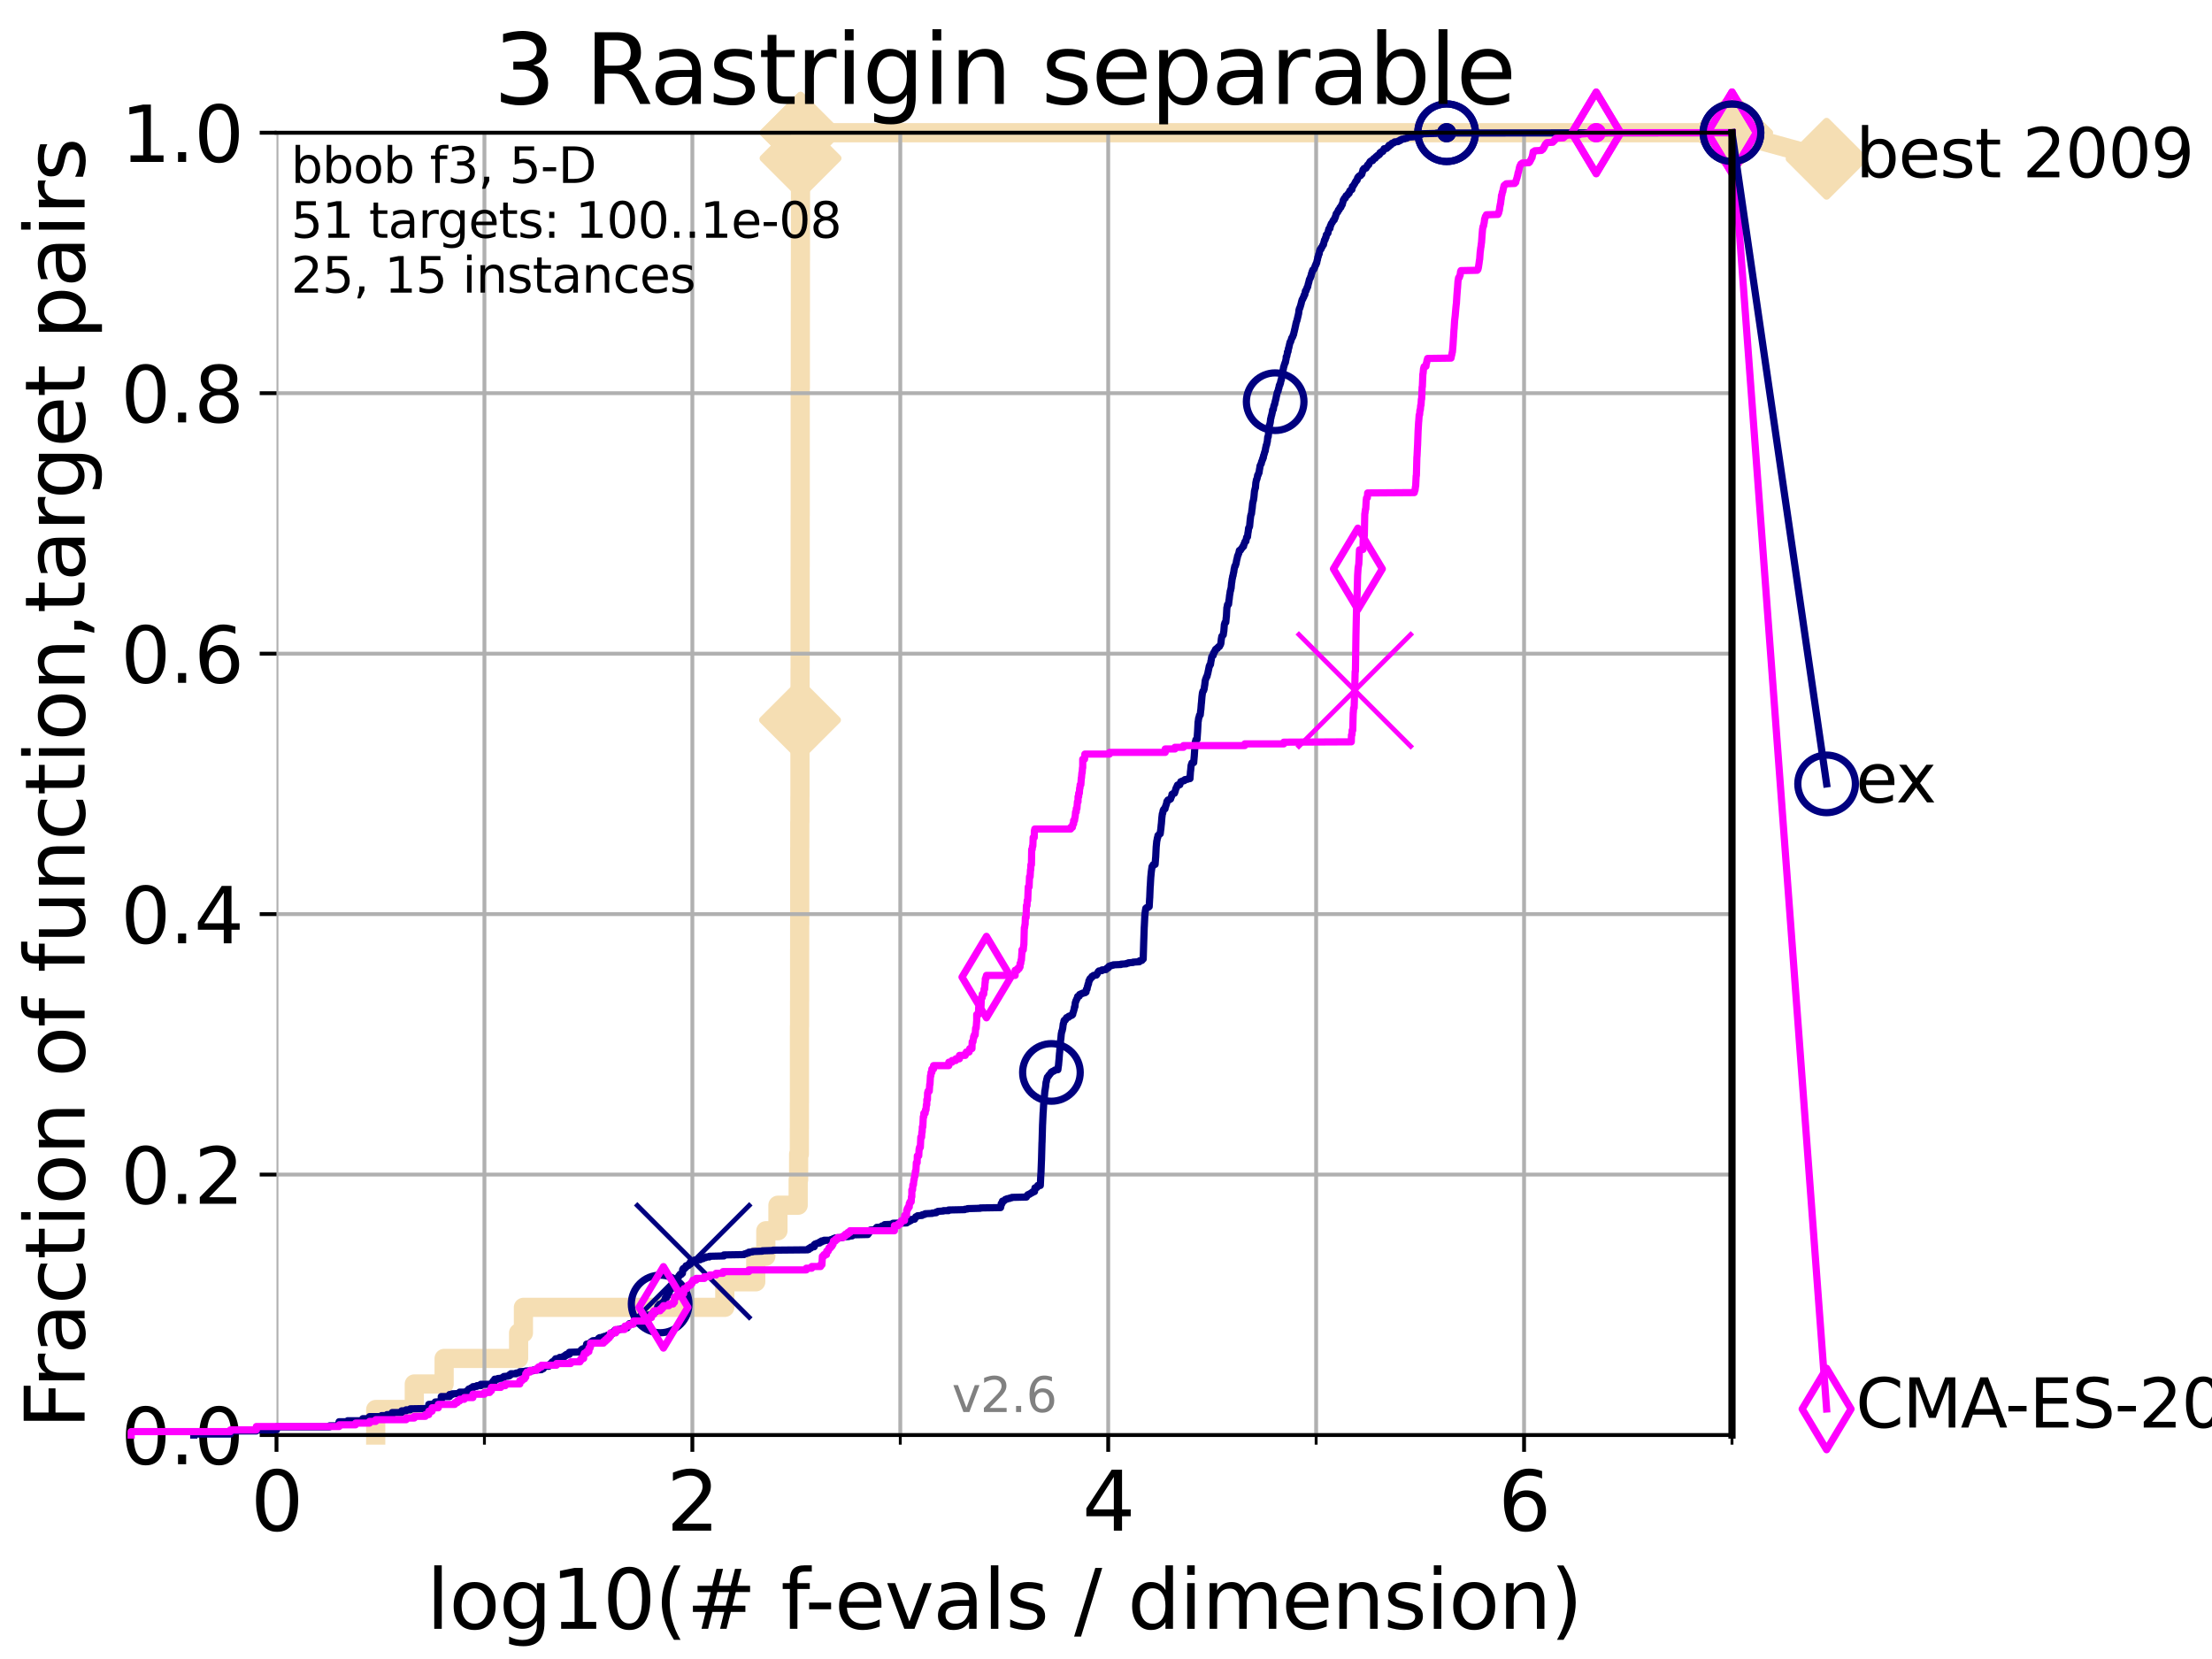 <?xml version="1.0" encoding="utf-8" standalone="no"?>
<!DOCTYPE svg PUBLIC "-//W3C//DTD SVG 1.1//EN"
  "http://www.w3.org/Graphics/SVG/1.1/DTD/svg11.dtd">
<svg xmlns:xlink="http://www.w3.org/1999/xlink" width="460.8pt" height="345.6pt" viewBox="0 0 460.8 345.6" xmlns="http://www.w3.org/2000/svg" version="1.1">
 <defs>
  <style type="text/css">*{stroke-linejoin: round; stroke-linecap: butt}</style>
 </defs>
 <g id="figure_1">
  <g id="patch_1">
   <path d="M 0 345.6 
L 460.8 345.6 
L 460.8 0 
L 0 0 
z
" style="fill: #ffffff"/>
  </g>
  <g id="axes_1">
   <g id="patch_2">
    <path d="M 57.6 298.944 
L 360.806 298.944 
L 360.806 27.648 
L 57.6 27.648 
z
" style="fill: #ffffff"/>
   </g>
   <g id="line2d_1">
    <path d="M 78.267 298.944 
L 78.267 293.624 
L 86.307 293.624 
L 86.307 288.305 
L 92.52 288.305 
L 92.52 282.985 
L 108.034 282.985 
L 108.034 277.666 
L 109.038 277.666 
L 109.038 272.346 
L 150.985 272.346 
L 150.985 267.027 
L 157.438 267.027 
L 157.438 261.707 
L 159.535 261.707 
L 159.535 256.388 
L 162.06 256.388 
L 162.06 251.068 
L 166.275 251.068 
L 166.275 245.749 
L 166.368 245.749 
L 166.368 240.429 
L 166.518 240.429 
L 166.518 235.11 
L 166.53 235.11 
L 166.53 229.79 
L 166.541 229.79 
L 166.541 213.832 
L 166.564 213.832 
L 166.564 208.512 
L 166.576 208.512 
L 166.576 197.873 
L 166.587 197.873 
L 166.587 192.553 
L 166.599 192.553 
L 166.599 176.595 
L 166.61 176.595 
L 166.61 171.275 
L 166.633 171.275 
L 166.633 165.956 
L 166.644 165.956 
L 166.644 155.317 
L 166.656 155.317 
L 166.656 149.997 
L 166.667 149.997 
L 166.667 139.358 
L 166.679 139.358 
L 166.679 118.08 
L 166.69 118.08 
L 166.69 107.441 
L 166.701 107.441 
L 166.701 80.843 
L 166.724 80.843 
L 166.724 64.885 
L 166.735 64.885 
L 166.735 54.246 
L 166.747 54.246 
L 166.747 48.926 
L 166.758 48.926 
L 166.758 32.968 
L 166.77 32.968 
L 166.77 27.648 
L 360.806 27.648 
" style="fill: none; stroke: #f5deb3; stroke-width: 4; stroke-linecap: square"/>
   </g>
   <g id="line2d_2">
    <defs>
     <path id="m91f59d87f5" d="M -0 7.778 
L 7.778 0 
L 0 -7.778 
L -7.778 -0 
z
" style="stroke: #f5deb3; stroke-width: 1.5; stroke-linejoin: miter"/>
    </defs>
    <g>
     <use xlink:href="#m91f59d87f5" x="166.656" y="149.997" style="fill: #f5deb3; stroke: #f5deb3; stroke-width: 1.5; stroke-linejoin: miter"/>
     <use xlink:href="#m91f59d87f5" x="166.77" y="32.968" style="fill: #f5deb3; stroke: #f5deb3; stroke-width: 1.5; stroke-linejoin: miter"/>
     <use xlink:href="#m91f59d87f5" x="166.77" y="27.648" style="fill: #f5deb3; stroke: #f5deb3; stroke-width: 1.5; stroke-linejoin: miter"/>
     <use xlink:href="#m91f59d87f5" x="166.77" y="27.648" style="fill: #f5deb3; stroke: #f5deb3; stroke-width: 1.5; stroke-linejoin: miter"/>
     <use xlink:href="#m91f59d87f5" x="360.806" y="27.648" style="fill: #f5deb3; stroke: #f5deb3; stroke-width: 1.5; stroke-linejoin: miter"/>
    </g>
   </g>
   <g id="line2d_3">
    <path style="fill: none; stroke: #f5deb3; stroke-width: 4; stroke-linecap: square"/>
    <g/>
   </g>
   <g id="line2d_4">
    <path d="M 360.806 27.648 
L 380.515 33.074 
" style="fill: none; stroke: #f5deb3; stroke-width: 4; stroke-linecap: square"/>
    <g>
     <use xlink:href="#m91f59d87f5" x="360.806" y="27.648" style="fill: #f5deb3; stroke: #f5deb3; stroke-width: 1.5; stroke-linejoin: miter"/>
     <use xlink:href="#m91f59d87f5" x="380.515" y="33.074" style="fill: #f5deb3; stroke: #f5deb3; stroke-width: 1.5; stroke-linejoin: miter"/>
    </g>
   </g>
   <g id="matplotlib.axis_1">
    <g id="xtick_1">
     <g id="line2d_5">
      <path d="M 57.6 298.944 
L 57.6 27.648 
" clip-path="url(#p4f8c436b73)" style="fill: none; stroke: #b0b0b0; stroke-width: 0.8; stroke-linecap: square"/>
     </g>
     <g id="line2d_6">
      <defs>
       <path id="md8456e0368" d="M 0 0 
L 0 3.5 
" style="stroke: #000000; stroke-width: 0.8"/>
      </defs>
      <g>
       <use xlink:href="#md8456e0368" x="57.6" y="298.944" style="stroke: #000000; stroke-width: 0.8"/>
      </g>
     </g>
     <g id="text_1">
      <!-- 0 -->
      <g transform="translate(52.192 318.861)scale(0.17 -0.17)">
       <defs>
        <path id="DejaVuSans-30" d="M 2034 4250 
Q 1547 4250 1301 3770 
Q 1056 3291 1056 2328 
Q 1056 1369 1301 889 
Q 1547 409 2034 409 
Q 2525 409 2770 889 
Q 3016 1369 3016 2328 
Q 3016 3291 2770 3770 
Q 2525 4250 2034 4250 
z
M 2034 4750 
Q 2819 4750 3233 4129 
Q 3647 3509 3647 2328 
Q 3647 1150 3233 529 
Q 2819 -91 2034 -91 
Q 1250 -91 836 529 
Q 422 1150 422 2328 
Q 422 3509 836 4129 
Q 1250 4750 2034 4750 
z
" transform="scale(0.016)"/>
       </defs>
       <use xlink:href="#DejaVuSans-30"/>
      </g>
     </g>
    </g>
    <g id="xtick_2">
     <g id="line2d_7">
      <path d="M 144.23 298.944 
L 144.23 27.648 
" clip-path="url(#p4f8c436b73)" style="fill: none; stroke: #b0b0b0; stroke-width: 0.8; stroke-linecap: square"/>
     </g>
     <g id="line2d_8">
      <g>
       <use xlink:href="#md8456e0368" x="144.23" y="298.944" style="stroke: #000000; stroke-width: 0.8"/>
      </g>
     </g>
     <g id="text_2">
      <!-- 2 -->
      <g transform="translate(138.822 318.861)scale(0.17 -0.17)">
       <defs>
        <path id="DejaVuSans-32" d="M 1228 531 
L 3431 531 
L 3431 0 
L 469 0 
L 469 531 
Q 828 903 1448 1529 
Q 2069 2156 2228 2338 
Q 2531 2678 2651 2914 
Q 2772 3150 2772 3378 
Q 2772 3750 2511 3984 
Q 2250 4219 1831 4219 
Q 1534 4219 1204 4116 
Q 875 4013 500 3803 
L 500 4441 
Q 881 4594 1212 4672 
Q 1544 4750 1819 4750 
Q 2544 4750 2975 4387 
Q 3406 4025 3406 3419 
Q 3406 3131 3298 2873 
Q 3191 2616 2906 2266 
Q 2828 2175 2409 1742 
Q 1991 1309 1228 531 
z
" transform="scale(0.016)"/>
       </defs>
       <use xlink:href="#DejaVuSans-32"/>
      </g>
     </g>
    </g>
    <g id="xtick_3">
     <g id="line2d_9">
      <path d="M 230.861 298.944 
L 230.861 27.648 
" clip-path="url(#p4f8c436b73)" style="fill: none; stroke: #b0b0b0; stroke-width: 0.8; stroke-linecap: square"/>
     </g>
     <g id="line2d_10">
      <g>
       <use xlink:href="#md8456e0368" x="230.861" y="298.944" style="stroke: #000000; stroke-width: 0.8"/>
      </g>
     </g>
     <g id="text_3">
      <!-- 4 -->
      <g transform="translate(225.453 318.861)scale(0.17 -0.17)">
       <defs>
        <path id="DejaVuSans-34" d="M 2419 4116 
L 825 1625 
L 2419 1625 
L 2419 4116 
z
M 2253 4666 
L 3047 4666 
L 3047 1625 
L 3713 1625 
L 3713 1100 
L 3047 1100 
L 3047 0 
L 2419 0 
L 2419 1100 
L 313 1100 
L 313 1709 
L 2253 4666 
z
" transform="scale(0.016)"/>
       </defs>
       <use xlink:href="#DejaVuSans-34"/>
      </g>
     </g>
    </g>
    <g id="xtick_4">
     <g id="line2d_11">
      <path d="M 317.491 298.944 
L 317.491 27.648 
" clip-path="url(#p4f8c436b73)" style="fill: none; stroke: #b0b0b0; stroke-width: 0.8; stroke-linecap: square"/>
     </g>
     <g id="line2d_12">
      <g>
       <use xlink:href="#md8456e0368" x="317.491" y="298.944" style="stroke: #000000; stroke-width: 0.8"/>
      </g>
     </g>
     <g id="text_4">
      <!-- 6 -->
      <g transform="translate(312.083 318.861)scale(0.17 -0.17)">
       <defs>
        <path id="DejaVuSans-36" d="M 2113 2584 
Q 1688 2584 1439 2293 
Q 1191 2003 1191 1497 
Q 1191 994 1439 701 
Q 1688 409 2113 409 
Q 2538 409 2786 701 
Q 3034 994 3034 1497 
Q 3034 2003 2786 2293 
Q 2538 2584 2113 2584 
z
M 3366 4563 
L 3366 3988 
Q 3128 4100 2886 4159 
Q 2644 4219 2406 4219 
Q 1781 4219 1451 3797 
Q 1122 3375 1075 2522 
Q 1259 2794 1537 2939 
Q 1816 3084 2150 3084 
Q 2853 3084 3261 2657 
Q 3669 2231 3669 1497 
Q 3669 778 3244 343 
Q 2819 -91 2113 -91 
Q 1303 -91 875 529 
Q 447 1150 447 2328 
Q 447 3434 972 4092 
Q 1497 4750 2381 4750 
Q 2619 4750 2861 4703 
Q 3103 4656 3366 4563 
z
" transform="scale(0.016)"/>
       </defs>
       <use xlink:href="#DejaVuSans-36"/>
      </g>
     </g>
    </g>
    <g id="xtick_5">
     <g id="line2d_13">
      <path d="M 100.915 298.944 
L 100.915 27.648 
" clip-path="url(#p4f8c436b73)" style="fill: none; stroke: #b0b0b0; stroke-width: 0.8; stroke-linecap: square"/>
     </g>
     <g id="line2d_14">
      <defs>
       <path id="maa67805d81" d="M 0 0 
L 0 2 
" style="stroke: #000000; stroke-width: 0.6"/>
      </defs>
      <g>
       <use xlink:href="#maa67805d81" x="100.915" y="298.944" style="stroke: #000000; stroke-width: 0.6"/>
      </g>
     </g>
    </g>
    <g id="xtick_6">
     <g id="line2d_15">
      <path d="M 187.546 298.944 
L 187.546 27.648 
" clip-path="url(#p4f8c436b73)" style="fill: none; stroke: #b0b0b0; stroke-width: 0.8; stroke-linecap: square"/>
     </g>
     <g id="line2d_16">
      <g>
       <use xlink:href="#maa67805d81" x="187.546" y="298.944" style="stroke: #000000; stroke-width: 0.6"/>
      </g>
     </g>
    </g>
    <g id="xtick_7">
     <g id="line2d_17">
      <path d="M 274.176 298.944 
L 274.176 27.648 
" clip-path="url(#p4f8c436b73)" style="fill: none; stroke: #b0b0b0; stroke-width: 0.8; stroke-linecap: square"/>
     </g>
     <g id="line2d_18">
      <g>
       <use xlink:href="#maa67805d81" x="274.176" y="298.944" style="stroke: #000000; stroke-width: 0.6"/>
      </g>
     </g>
    </g>
    <g id="xtick_8">
     <g id="line2d_19">
      <path d="M 360.806 298.944 
L 360.806 27.648 
" clip-path="url(#p4f8c436b73)" style="fill: none; stroke: #b0b0b0; stroke-width: 0.8; stroke-linecap: square"/>
     </g>
     <g id="line2d_20">
      <g>
       <use xlink:href="#maa67805d81" x="360.806" y="298.944" style="stroke: #000000; stroke-width: 0.6"/>
      </g>
     </g>
    </g>
    <g id="text_5">
     <!-- log10(# f-evals / dimension) -->
     <g transform="translate(88.823 339.314)scale(0.17 -0.17)">
      <defs>
       <path id="DejaVuSans-6c" d="M 603 4863 
L 1178 4863 
L 1178 0 
L 603 0 
L 603 4863 
z
" transform="scale(0.016)"/>
       <path id="DejaVuSans-6f" d="M 1959 3097 
Q 1497 3097 1228 2736 
Q 959 2375 959 1747 
Q 959 1119 1226 758 
Q 1494 397 1959 397 
Q 2419 397 2687 759 
Q 2956 1122 2956 1747 
Q 2956 2369 2687 2733 
Q 2419 3097 1959 3097 
z
M 1959 3584 
Q 2709 3584 3137 3096 
Q 3566 2609 3566 1747 
Q 3566 888 3137 398 
Q 2709 -91 1959 -91 
Q 1206 -91 779 398 
Q 353 888 353 1747 
Q 353 2609 779 3096 
Q 1206 3584 1959 3584 
z
" transform="scale(0.016)"/>
       <path id="DejaVuSans-67" d="M 2906 1791 
Q 2906 2416 2648 2759 
Q 2391 3103 1925 3103 
Q 1463 3103 1205 2759 
Q 947 2416 947 1791 
Q 947 1169 1205 825 
Q 1463 481 1925 481 
Q 2391 481 2648 825 
Q 2906 1169 2906 1791 
z
M 3481 434 
Q 3481 -459 3084 -895 
Q 2688 -1331 1869 -1331 
Q 1566 -1331 1297 -1286 
Q 1028 -1241 775 -1147 
L 775 -588 
Q 1028 -725 1275 -790 
Q 1522 -856 1778 -856 
Q 2344 -856 2625 -561 
Q 2906 -266 2906 331 
L 2906 616 
Q 2728 306 2450 153 
Q 2172 0 1784 0 
Q 1141 0 747 490 
Q 353 981 353 1791 
Q 353 2603 747 3093 
Q 1141 3584 1784 3584 
Q 2172 3584 2450 3431 
Q 2728 3278 2906 2969 
L 2906 3500 
L 3481 3500 
L 3481 434 
z
" transform="scale(0.016)"/>
       <path id="DejaVuSans-31" d="M 794 531 
L 1825 531 
L 1825 4091 
L 703 3866 
L 703 4441 
L 1819 4666 
L 2450 4666 
L 2450 531 
L 3481 531 
L 3481 0 
L 794 0 
L 794 531 
z
" transform="scale(0.016)"/>
       <path id="DejaVuSans-28" d="M 1984 4856 
Q 1566 4138 1362 3434 
Q 1159 2731 1159 2009 
Q 1159 1288 1364 580 
Q 1569 -128 1984 -844 
L 1484 -844 
Q 1016 -109 783 600 
Q 550 1309 550 2009 
Q 550 2706 781 3412 
Q 1013 4119 1484 4856 
L 1984 4856 
z
" transform="scale(0.016)"/>
       <path id="DejaVuSans-23" d="M 3272 2816 
L 2363 2816 
L 2100 1772 
L 3016 1772 
L 3272 2816 
z
M 2803 4594 
L 2478 3297 
L 3391 3297 
L 3719 4594 
L 4219 4594 
L 3897 3297 
L 4872 3297 
L 4872 2816 
L 3775 2816 
L 3519 1772 
L 4513 1772 
L 4513 1294 
L 3397 1294 
L 3072 0 
L 2572 0 
L 2894 1294 
L 1978 1294 
L 1656 0 
L 1153 0 
L 1478 1294 
L 494 1294 
L 494 1772 
L 1594 1772 
L 1856 2816 
L 850 2816 
L 850 3297 
L 1978 3297 
L 2297 4594 
L 2803 4594 
z
" transform="scale(0.016)"/>
       <path id="DejaVuSans-20" transform="scale(0.016)"/>
       <path id="DejaVuSans-66" d="M 2375 4863 
L 2375 4384 
L 1825 4384 
Q 1516 4384 1395 4259 
Q 1275 4134 1275 3809 
L 1275 3500 
L 2222 3500 
L 2222 3053 
L 1275 3053 
L 1275 0 
L 697 0 
L 697 3053 
L 147 3053 
L 147 3500 
L 697 3500 
L 697 3744 
Q 697 4328 969 4595 
Q 1241 4863 1831 4863 
L 2375 4863 
z
" transform="scale(0.016)"/>
       <path id="DejaVuSans-2d" d="M 313 2009 
L 1997 2009 
L 1997 1497 
L 313 1497 
L 313 2009 
z
" transform="scale(0.016)"/>
       <path id="DejaVuSans-65" d="M 3597 1894 
L 3597 1613 
L 953 1613 
Q 991 1019 1311 708 
Q 1631 397 2203 397 
Q 2534 397 2845 478 
Q 3156 559 3463 722 
L 3463 178 
Q 3153 47 2828 -22 
Q 2503 -91 2169 -91 
Q 1331 -91 842 396 
Q 353 884 353 1716 
Q 353 2575 817 3079 
Q 1281 3584 2069 3584 
Q 2775 3584 3186 3129 
Q 3597 2675 3597 1894 
z
M 3022 2063 
Q 3016 2534 2758 2815 
Q 2500 3097 2075 3097 
Q 1594 3097 1305 2825 
Q 1016 2553 972 2059 
L 3022 2063 
z
" transform="scale(0.016)"/>
       <path id="DejaVuSans-76" d="M 191 3500 
L 800 3500 
L 1894 563 
L 2988 3500 
L 3597 3500 
L 2284 0 
L 1503 0 
L 191 3500 
z
" transform="scale(0.016)"/>
       <path id="DejaVuSans-61" d="M 2194 1759 
Q 1497 1759 1228 1600 
Q 959 1441 959 1056 
Q 959 750 1161 570 
Q 1363 391 1709 391 
Q 2188 391 2477 730 
Q 2766 1069 2766 1631 
L 2766 1759 
L 2194 1759 
z
M 3341 1997 
L 3341 0 
L 2766 0 
L 2766 531 
Q 2569 213 2275 61 
Q 1981 -91 1556 -91 
Q 1019 -91 701 211 
Q 384 513 384 1019 
Q 384 1609 779 1909 
Q 1175 2209 1959 2209 
L 2766 2209 
L 2766 2266 
Q 2766 2663 2505 2880 
Q 2244 3097 1772 3097 
Q 1472 3097 1187 3025 
Q 903 2953 641 2809 
L 641 3341 
Q 956 3463 1253 3523 
Q 1550 3584 1831 3584 
Q 2591 3584 2966 3190 
Q 3341 2797 3341 1997 
z
" transform="scale(0.016)"/>
       <path id="DejaVuSans-73" d="M 2834 3397 
L 2834 2853 
Q 2591 2978 2328 3040 
Q 2066 3103 1784 3103 
Q 1356 3103 1142 2972 
Q 928 2841 928 2578 
Q 928 2378 1081 2264 
Q 1234 2150 1697 2047 
L 1894 2003 
Q 2506 1872 2764 1633 
Q 3022 1394 3022 966 
Q 3022 478 2636 193 
Q 2250 -91 1575 -91 
Q 1294 -91 989 -36 
Q 684 19 347 128 
L 347 722 
Q 666 556 975 473 
Q 1284 391 1588 391 
Q 1994 391 2212 530 
Q 2431 669 2431 922 
Q 2431 1156 2273 1281 
Q 2116 1406 1581 1522 
L 1381 1569 
Q 847 1681 609 1914 
Q 372 2147 372 2553 
Q 372 3047 722 3315 
Q 1072 3584 1716 3584 
Q 2034 3584 2315 3537 
Q 2597 3491 2834 3397 
z
" transform="scale(0.016)"/>
       <path id="DejaVuSans-2f" d="M 1625 4666 
L 2156 4666 
L 531 -594 
L 0 -594 
L 1625 4666 
z
" transform="scale(0.016)"/>
       <path id="DejaVuSans-64" d="M 2906 2969 
L 2906 4863 
L 3481 4863 
L 3481 0 
L 2906 0 
L 2906 525 
Q 2725 213 2448 61 
Q 2172 -91 1784 -91 
Q 1150 -91 751 415 
Q 353 922 353 1747 
Q 353 2572 751 3078 
Q 1150 3584 1784 3584 
Q 2172 3584 2448 3432 
Q 2725 3281 2906 2969 
z
M 947 1747 
Q 947 1113 1208 752 
Q 1469 391 1925 391 
Q 2381 391 2643 752 
Q 2906 1113 2906 1747 
Q 2906 2381 2643 2742 
Q 2381 3103 1925 3103 
Q 1469 3103 1208 2742 
Q 947 2381 947 1747 
z
" transform="scale(0.016)"/>
       <path id="DejaVuSans-69" d="M 603 3500 
L 1178 3500 
L 1178 0 
L 603 0 
L 603 3500 
z
M 603 4863 
L 1178 4863 
L 1178 4134 
L 603 4134 
L 603 4863 
z
" transform="scale(0.016)"/>
       <path id="DejaVuSans-6d" d="M 3328 2828 
Q 3544 3216 3844 3400 
Q 4144 3584 4550 3584 
Q 5097 3584 5394 3201 
Q 5691 2819 5691 2113 
L 5691 0 
L 5113 0 
L 5113 2094 
Q 5113 2597 4934 2840 
Q 4756 3084 4391 3084 
Q 3944 3084 3684 2787 
Q 3425 2491 3425 1978 
L 3425 0 
L 2847 0 
L 2847 2094 
Q 2847 2600 2669 2842 
Q 2491 3084 2119 3084 
Q 1678 3084 1418 2786 
Q 1159 2488 1159 1978 
L 1159 0 
L 581 0 
L 581 3500 
L 1159 3500 
L 1159 2956 
Q 1356 3278 1631 3431 
Q 1906 3584 2284 3584 
Q 2666 3584 2933 3390 
Q 3200 3197 3328 2828 
z
" transform="scale(0.016)"/>
       <path id="DejaVuSans-6e" d="M 3513 2113 
L 3513 0 
L 2938 0 
L 2938 2094 
Q 2938 2591 2744 2837 
Q 2550 3084 2163 3084 
Q 1697 3084 1428 2787 
Q 1159 2491 1159 1978 
L 1159 0 
L 581 0 
L 581 3500 
L 1159 3500 
L 1159 2956 
Q 1366 3272 1645 3428 
Q 1925 3584 2291 3584 
Q 2894 3584 3203 3211 
Q 3513 2838 3513 2113 
z
" transform="scale(0.016)"/>
       <path id="DejaVuSans-29" d="M 513 4856 
L 1013 4856 
Q 1481 4119 1714 3412 
Q 1947 2706 1947 2009 
Q 1947 1309 1714 600 
Q 1481 -109 1013 -844 
L 513 -844 
Q 928 -128 1133 580 
Q 1338 1288 1338 2009 
Q 1338 2731 1133 3434 
Q 928 4138 513 4856 
z
" transform="scale(0.016)"/>
      </defs>
      <use xlink:href="#DejaVuSans-6c"/>
      <use xlink:href="#DejaVuSans-6f" x="27.783"/>
      <use xlink:href="#DejaVuSans-67" x="88.965"/>
      <use xlink:href="#DejaVuSans-31" x="152.441"/>
      <use xlink:href="#DejaVuSans-30" x="216.064"/>
      <use xlink:href="#DejaVuSans-28" x="279.688"/>
      <use xlink:href="#DejaVuSans-23" x="318.701"/>
      <use xlink:href="#DejaVuSans-20" x="402.49"/>
      <use xlink:href="#DejaVuSans-66" x="434.277"/>
      <use xlink:href="#DejaVuSans-2d" x="463.982"/>
      <use xlink:href="#DejaVuSans-65" x="500.066"/>
      <use xlink:href="#DejaVuSans-76" x="561.59"/>
      <use xlink:href="#DejaVuSans-61" x="620.77"/>
      <use xlink:href="#DejaVuSans-6c" x="682.049"/>
      <use xlink:href="#DejaVuSans-73" x="709.832"/>
      <use xlink:href="#DejaVuSans-20" x="761.932"/>
      <use xlink:href="#DejaVuSans-2f" x="793.719"/>
      <use xlink:href="#DejaVuSans-20" x="827.41"/>
      <use xlink:href="#DejaVuSans-64" x="859.197"/>
      <use xlink:href="#DejaVuSans-69" x="922.674"/>
      <use xlink:href="#DejaVuSans-6d" x="950.457"/>
      <use xlink:href="#DejaVuSans-65" x="1047.869"/>
      <use xlink:href="#DejaVuSans-6e" x="1109.393"/>
      <use xlink:href="#DejaVuSans-73" x="1172.771"/>
      <use xlink:href="#DejaVuSans-69" x="1224.871"/>
      <use xlink:href="#DejaVuSans-6f" x="1252.654"/>
      <use xlink:href="#DejaVuSans-6e" x="1313.836"/>
      <use xlink:href="#DejaVuSans-29" x="1377.215"/>
     </g>
    </g>
   </g>
   <g id="matplotlib.axis_2">
    <g id="ytick_1">
     <g id="line2d_21">
      <path d="M 57.6 298.944 
L 360.806 298.944 
" clip-path="url(#p4f8c436b73)" style="fill: none; stroke: #b0b0b0; stroke-width: 0.8; stroke-linecap: square"/>
     </g>
     <g id="line2d_22">
      <defs>
       <path id="m42c3a7ec51" d="M 0 0 
L -3.5 0 
" style="stroke: #000000; stroke-width: 0.8"/>
      </defs>
      <g>
       <use xlink:href="#m42c3a7ec51" x="57.6" y="298.944" style="stroke: #000000; stroke-width: 0.8"/>
      </g>
     </g>
     <g id="text_6">
      <!-- 0.0 -->
      <g transform="translate(25.155 305.023)scale(0.16 -0.16)">
       <defs>
        <path id="DejaVuSans-2e" d="M 684 794 
L 1344 794 
L 1344 0 
L 684 0 
L 684 794 
z
" transform="scale(0.016)"/>
       </defs>
       <use xlink:href="#DejaVuSans-30"/>
       <use xlink:href="#DejaVuSans-2e" x="63.623"/>
       <use xlink:href="#DejaVuSans-30" x="95.41"/>
      </g>
     </g>
    </g>
    <g id="ytick_2">
     <g id="line2d_23">
      <path d="M 57.6 244.685 
L 360.806 244.685 
" clip-path="url(#p4f8c436b73)" style="fill: none; stroke: #b0b0b0; stroke-width: 0.8; stroke-linecap: square"/>
     </g>
     <g id="line2d_24">
      <g>
       <use xlink:href="#m42c3a7ec51" x="57.6" y="244.685" style="stroke: #000000; stroke-width: 0.8"/>
      </g>
     </g>
     <g id="text_7">
      <!-- 0.2 -->
      <g transform="translate(25.155 250.764)scale(0.16 -0.16)">
       <use xlink:href="#DejaVuSans-30"/>
       <use xlink:href="#DejaVuSans-2e" x="63.623"/>
       <use xlink:href="#DejaVuSans-32" x="95.41"/>
      </g>
     </g>
    </g>
    <g id="ytick_3">
     <g id="line2d_25">
      <path d="M 57.6 190.426 
L 360.806 190.426 
" clip-path="url(#p4f8c436b73)" style="fill: none; stroke: #b0b0b0; stroke-width: 0.8; stroke-linecap: square"/>
     </g>
     <g id="line2d_26">
      <g>
       <use xlink:href="#m42c3a7ec51" x="57.6" y="190.426" style="stroke: #000000; stroke-width: 0.8"/>
      </g>
     </g>
     <g id="text_8">
      <!-- 0.4 -->
      <g transform="translate(25.155 196.504)scale(0.16 -0.16)">
       <use xlink:href="#DejaVuSans-30"/>
       <use xlink:href="#DejaVuSans-2e" x="63.623"/>
       <use xlink:href="#DejaVuSans-34" x="95.41"/>
      </g>
     </g>
    </g>
    <g id="ytick_4">
     <g id="line2d_27">
      <path d="M 57.6 136.166 
L 360.806 136.166 
" clip-path="url(#p4f8c436b73)" style="fill: none; stroke: #b0b0b0; stroke-width: 0.8; stroke-linecap: square"/>
     </g>
     <g id="line2d_28">
      <g>
       <use xlink:href="#m42c3a7ec51" x="57.6" y="136.166" style="stroke: #000000; stroke-width: 0.8"/>
      </g>
     </g>
     <g id="text_9">
      <!-- 0.6 -->
      <g transform="translate(25.155 142.245)scale(0.16 -0.16)">
       <use xlink:href="#DejaVuSans-30"/>
       <use xlink:href="#DejaVuSans-2e" x="63.623"/>
       <use xlink:href="#DejaVuSans-36" x="95.41"/>
      </g>
     </g>
    </g>
    <g id="ytick_5">
     <g id="line2d_29">
      <path d="M 57.6 81.907 
L 360.806 81.907 
" clip-path="url(#p4f8c436b73)" style="fill: none; stroke: #b0b0b0; stroke-width: 0.8; stroke-linecap: square"/>
     </g>
     <g id="line2d_30">
      <g>
       <use xlink:href="#m42c3a7ec51" x="57.6" y="81.907" style="stroke: #000000; stroke-width: 0.8"/>
      </g>
     </g>
     <g id="text_10">
      <!-- 0.8 -->
      <g transform="translate(25.155 87.986)scale(0.16 -0.16)">
       <defs>
        <path id="DejaVuSans-38" d="M 2034 2216 
Q 1584 2216 1326 1975 
Q 1069 1734 1069 1313 
Q 1069 891 1326 650 
Q 1584 409 2034 409 
Q 2484 409 2743 651 
Q 3003 894 3003 1313 
Q 3003 1734 2745 1975 
Q 2488 2216 2034 2216 
z
M 1403 2484 
Q 997 2584 770 2862 
Q 544 3141 544 3541 
Q 544 4100 942 4425 
Q 1341 4750 2034 4750 
Q 2731 4750 3128 4425 
Q 3525 4100 3525 3541 
Q 3525 3141 3298 2862 
Q 3072 2584 2669 2484 
Q 3125 2378 3379 2068 
Q 3634 1759 3634 1313 
Q 3634 634 3220 271 
Q 2806 -91 2034 -91 
Q 1263 -91 848 271 
Q 434 634 434 1313 
Q 434 1759 690 2068 
Q 947 2378 1403 2484 
z
M 1172 3481 
Q 1172 3119 1398 2916 
Q 1625 2713 2034 2713 
Q 2441 2713 2670 2916 
Q 2900 3119 2900 3481 
Q 2900 3844 2670 4047 
Q 2441 4250 2034 4250 
Q 1625 4250 1398 4047 
Q 1172 3844 1172 3481 
z
" transform="scale(0.016)"/>
       </defs>
       <use xlink:href="#DejaVuSans-30"/>
       <use xlink:href="#DejaVuSans-2e" x="63.623"/>
       <use xlink:href="#DejaVuSans-38" x="95.41"/>
      </g>
     </g>
    </g>
    <g id="ytick_6">
     <g id="line2d_31">
      <path d="M 57.6 27.648 
L 360.806 27.648 
" clip-path="url(#p4f8c436b73)" style="fill: none; stroke: #b0b0b0; stroke-width: 0.8; stroke-linecap: square"/>
     </g>
     <g id="line2d_32">
      <g>
       <use xlink:href="#m42c3a7ec51" x="57.6" y="27.648" style="stroke: #000000; stroke-width: 0.8"/>
      </g>
     </g>
     <g id="text_11">
      <!-- 1.0 -->
      <g transform="translate(25.155 33.727)scale(0.16 -0.16)">
       <use xlink:href="#DejaVuSans-31"/>
       <use xlink:href="#DejaVuSans-2e" x="63.623"/>
       <use xlink:href="#DejaVuSans-30" x="95.41"/>
      </g>
     </g>
    </g>
    <g id="text_12">
     <!-- Fraction of function,target pairs -->
     <g transform="translate(17.62 297.681)rotate(-90)scale(0.17 -0.17)">
      <defs>
       <path id="DejaVuSans-46" d="M 628 4666 
L 3309 4666 
L 3309 4134 
L 1259 4134 
L 1259 2759 
L 3109 2759 
L 3109 2228 
L 1259 2228 
L 1259 0 
L 628 0 
L 628 4666 
z
" transform="scale(0.016)"/>
       <path id="DejaVuSans-72" d="M 2631 2963 
Q 2534 3019 2420 3045 
Q 2306 3072 2169 3072 
Q 1681 3072 1420 2755 
Q 1159 2438 1159 1844 
L 1159 0 
L 581 0 
L 581 3500 
L 1159 3500 
L 1159 2956 
Q 1341 3275 1631 3429 
Q 1922 3584 2338 3584 
Q 2397 3584 2469 3576 
Q 2541 3569 2628 3553 
L 2631 2963 
z
" transform="scale(0.016)"/>
       <path id="DejaVuSans-63" d="M 3122 3366 
L 3122 2828 
Q 2878 2963 2633 3030 
Q 2388 3097 2138 3097 
Q 1578 3097 1268 2742 
Q 959 2388 959 1747 
Q 959 1106 1268 751 
Q 1578 397 2138 397 
Q 2388 397 2633 464 
Q 2878 531 3122 666 
L 3122 134 
Q 2881 22 2623 -34 
Q 2366 -91 2075 -91 
Q 1284 -91 818 406 
Q 353 903 353 1747 
Q 353 2603 823 3093 
Q 1294 3584 2113 3584 
Q 2378 3584 2631 3529 
Q 2884 3475 3122 3366 
z
" transform="scale(0.016)"/>
       <path id="DejaVuSans-74" d="M 1172 4494 
L 1172 3500 
L 2356 3500 
L 2356 3053 
L 1172 3053 
L 1172 1153 
Q 1172 725 1289 603 
Q 1406 481 1766 481 
L 2356 481 
L 2356 0 
L 1766 0 
Q 1100 0 847 248 
Q 594 497 594 1153 
L 594 3053 
L 172 3053 
L 172 3500 
L 594 3500 
L 594 4494 
L 1172 4494 
z
" transform="scale(0.016)"/>
       <path id="DejaVuSans-75" d="M 544 1381 
L 544 3500 
L 1119 3500 
L 1119 1403 
Q 1119 906 1312 657 
Q 1506 409 1894 409 
Q 2359 409 2629 706 
Q 2900 1003 2900 1516 
L 2900 3500 
L 3475 3500 
L 3475 0 
L 2900 0 
L 2900 538 
Q 2691 219 2414 64 
Q 2138 -91 1772 -91 
Q 1169 -91 856 284 
Q 544 659 544 1381 
z
M 1991 3584 
L 1991 3584 
z
" transform="scale(0.016)"/>
       <path id="DejaVuSans-2c" d="M 750 794 
L 1409 794 
L 1409 256 
L 897 -744 
L 494 -744 
L 750 256 
L 750 794 
z
" transform="scale(0.016)"/>
       <path id="DejaVuSans-70" d="M 1159 525 
L 1159 -1331 
L 581 -1331 
L 581 3500 
L 1159 3500 
L 1159 2969 
Q 1341 3281 1617 3432 
Q 1894 3584 2278 3584 
Q 2916 3584 3314 3078 
Q 3713 2572 3713 1747 
Q 3713 922 3314 415 
Q 2916 -91 2278 -91 
Q 1894 -91 1617 61 
Q 1341 213 1159 525 
z
M 3116 1747 
Q 3116 2381 2855 2742 
Q 2594 3103 2138 3103 
Q 1681 3103 1420 2742 
Q 1159 2381 1159 1747 
Q 1159 1113 1420 752 
Q 1681 391 2138 391 
Q 2594 391 2855 752 
Q 3116 1113 3116 1747 
z
" transform="scale(0.016)"/>
      </defs>
      <use xlink:href="#DejaVuSans-46"/>
      <use xlink:href="#DejaVuSans-72" x="50.27"/>
      <use xlink:href="#DejaVuSans-61" x="91.383"/>
      <use xlink:href="#DejaVuSans-63" x="152.662"/>
      <use xlink:href="#DejaVuSans-74" x="207.643"/>
      <use xlink:href="#DejaVuSans-69" x="246.852"/>
      <use xlink:href="#DejaVuSans-6f" x="274.635"/>
      <use xlink:href="#DejaVuSans-6e" x="335.816"/>
      <use xlink:href="#DejaVuSans-20" x="399.195"/>
      <use xlink:href="#DejaVuSans-6f" x="430.982"/>
      <use xlink:href="#DejaVuSans-66" x="492.164"/>
      <use xlink:href="#DejaVuSans-20" x="527.369"/>
      <use xlink:href="#DejaVuSans-66" x="559.156"/>
      <use xlink:href="#DejaVuSans-75" x="594.361"/>
      <use xlink:href="#DejaVuSans-6e" x="657.74"/>
      <use xlink:href="#DejaVuSans-63" x="721.119"/>
      <use xlink:href="#DejaVuSans-74" x="776.1"/>
      <use xlink:href="#DejaVuSans-69" x="815.309"/>
      <use xlink:href="#DejaVuSans-6f" x="843.092"/>
      <use xlink:href="#DejaVuSans-6e" x="904.273"/>
      <use xlink:href="#DejaVuSans-2c" x="967.652"/>
      <use xlink:href="#DejaVuSans-74" x="999.439"/>
      <use xlink:href="#DejaVuSans-61" x="1038.648"/>
      <use xlink:href="#DejaVuSans-72" x="1099.928"/>
      <use xlink:href="#DejaVuSans-67" x="1139.291"/>
      <use xlink:href="#DejaVuSans-65" x="1202.768"/>
      <use xlink:href="#DejaVuSans-74" x="1264.291"/>
      <use xlink:href="#DejaVuSans-20" x="1303.5"/>
      <use xlink:href="#DejaVuSans-70" x="1335.287"/>
      <use xlink:href="#DejaVuSans-61" x="1398.764"/>
      <use xlink:href="#DejaVuSans-69" x="1460.043"/>
      <use xlink:href="#DejaVuSans-72" x="1487.826"/>
      <use xlink:href="#DejaVuSans-73" x="1528.939"/>
     </g>
    </g>
   </g>
   <g id="line2d_33">
    <defs>
     <path id="m73a0529985" d="M 0 1.5 
C 0.398 1.5 0.779 1.342 1.061 1.061 
C 1.342 0.779 1.5 0.398 1.5 0 
C 1.5 -0.398 1.342 -0.779 1.061 -1.061 
C 0.779 -1.342 0.398 -1.5 0 -1.5 
C -0.398 -1.5 -0.779 -1.342 -1.061 -1.061 
C -1.342 -0.779 -1.5 -0.398 -1.5 0 
C -1.5 0.398 -1.342 0.779 -1.061 1.061 
C -0.779 1.342 -0.398 1.5 0 1.5 
z
" style="stroke: #f5deb3"/>
    </defs>
    <g>
     <use xlink:href="#m73a0529985" x="166.77" y="27.648" style="fill: #f5deb3; stroke: #f5deb3"/>
     <use xlink:href="#m73a0529985" x="166.77" y="27.648" style="fill: #f5deb3; stroke: #f5deb3"/>
    </g>
   </g>
   <g id="line2d_34">
    <defs>
     <path id="m8f17849d3c" d="M 0 1.5 
C 0.398 1.5 0.779 1.342 1.061 1.061 
C 1.342 0.779 1.5 0.398 1.5 0 
C 1.5 -0.398 1.342 -0.779 1.061 -1.061 
C 0.779 -1.342 0.398 -1.5 0 -1.5 
C -0.398 -1.5 -0.779 -1.342 -1.061 -1.061 
C -1.342 -0.779 -1.5 -0.398 -1.5 0 
C -1.5 0.398 -1.342 0.779 -1.061 1.061 
C -0.779 1.342 -0.398 1.5 0 1.5 
z
" style="stroke: #000080"/>
    </defs>
    <g>
     <use xlink:href="#m8f17849d3c" x="301.358" y="27.648" style="fill: #000080; stroke: #000080"/>
     <use xlink:href="#m8f17849d3c" x="301.358" y="27.648" style="fill: #000080; stroke: #000080"/>
    </g>
   </g>
   <g id="line2d_35">
    <path d="M 40.363 298.944 
L 40.363 298.731 
L 47.991 298.731 
L 47.991 298.093 
L 53.402 298.093 
L 53.402 297.88 
L 57.6 297.88 
L 57.6 297.242 
L 68.657 297.242 
L 68.657 297.029 
L 70.639 297.029 
L 70.639 296.178 
L 72.432 296.178 
L 72.432 295.965 
L 75.575 295.965 
L 75.575 295.54 
L 76.969 295.54 
L 76.969 295.114 
L 79.481 295.114 
L 79.481 294.901 
L 80.621 294.901 
L 80.621 294.688 
L 81.696 294.688 
L 81.696 294.263 
L 83.678 294.263 
L 83.678 293.908 
L 84.596 293.908 
L 84.596 293.695 
L 85.471 293.695 
L 85.471 293.483 
L 89.324 293.412 
L 89.324 292.561 
L 90.668 292.49 
L 90.668 292.064 
L 91.923 291.993 
L 91.923 290.929 
L 93.66 290.929 
L 93.66 290.504 
L 94.206 290.504 
L 94.206 290.362 
L 95.753 290.291 
L 95.753 290.007 
L 97.182 290.007 
L 97.182 289.794 
L 97.635 289.794 
L 97.635 289.369 
L 98.078 289.369 
L 98.078 289.156 
L 98.51 289.156 
L 98.51 288.872 
L 99.347 288.801 
L 99.347 288.66 
L 100.147 288.66 
L 100.147 288.376 
L 102.363 288.376 
L 102.363 288.163 
L 102.708 288.163 
L 102.708 287.738 
L 103.047 287.738 
L 103.047 287.312 
L 103.707 287.312 
L 103.707 287.17 
L 104.656 287.099 
L 104.656 286.957 
L 104.962 286.957 
L 104.962 286.745 
L 105.851 286.674 
L 105.851 286.603 
L 106.138 286.603 
L 106.138 286.39 
L 106.421 286.39 
L 106.421 286.177 
L 107.512 286.177 
L 107.512 286.035 
L 108.29 285.964 
L 108.29 285.752 
L 109.52 285.681 
L 109.52 285.61 
L 111.117 285.539 
L 111.117 285.397 
L 112.79 285.326 
L 112.79 285.113 
L 113.186 285.113 
L 113.186 284.617 
L 114.327 284.617 
L 114.327 284.404 
L 114.51 284.404 
L 114.51 284.191 
L 114.872 284.191 
L 114.872 283.907 
L 115.051 283.907 
L 115.051 283.695 
L 115.402 283.695 
L 115.402 283.482 
L 115.576 283.482 
L 115.576 283.269 
L 115.747 283.269 
L 115.747 283.056 
L 116.584 282.985 
L 116.584 282.773 
L 117.227 282.773 
L 117.227 282.631 
L 117.695 282.56 
L 117.695 282.347 
L 118.001 282.347 
L 118.001 282.134 
L 118.598 282.134 
L 118.598 281.709 
L 120.683 281.638 
L 120.683 281.567 
L 120.944 281.567 
L 120.944 281.425 
L 121.073 281.425 
L 121.073 281.212 
L 121.329 281.212 
L 121.329 280.999 
L 121.954 280.999 
L 121.954 280.858 
L 122.077 280.858 
L 122.077 280.432 
L 122.199 280.432 
L 122.199 280.006 
L 122.678 280.006 
L 122.678 279.865 
L 123.145 279.794 
L 123.145 279.51 
L 123.488 279.439 
L 123.488 279.297 
L 124.374 279.226 
L 124.374 279.155 
L 124.589 279.155 
L 124.695 278.801 
L 124.907 278.801 
L 124.907 278.73 
L 124.907 278.659 
L 125.527 278.659 
L 125.527 278.517 
L 125.929 278.517 
L 125.929 278.375 
L 126.517 278.375 
L 126.517 278.162 
L 127.181 278.091 
L 127.181 277.95 
L 127.458 277.95 
L 127.458 277.737 
L 127.641 277.737 
L 127.641 277.524 
L 128.09 277.453 
L 128.09 277.098 
L 128.786 277.098 
L 128.786 276.957 
L 129.376 276.886 
L 129.376 276.815 
L 130.187 276.744 
L 130.187 276.673 
L 130.657 276.602 
L 130.734 276.176 
L 130.964 276.176 
L 130.964 275.964 
L 131.116 275.964 
L 131.116 275.751 
L 132.216 275.68 
L 132.216 275.609 
L 132.429 275.609 
L 132.429 275.396 
L 133.457 275.325 
L 133.524 274.9 
L 133.656 274.829 
L 133.722 274.687 
L 133.983 274.687 
L 133.983 274.474 
L 134.558 274.474 
L 134.621 273.978 
L 135.658 273.907 
L 135.658 273.765 
L 136.011 273.765 
L 136.069 273.481 
L 136.184 273.481 
L 136.184 273.268 
L 136.584 273.268 
L 136.584 273.056 
L 136.865 273.056 
L 136.975 272.346 
L 137.031 272.346 
L 137.031 272.134 
L 137.359 272.134 
L 137.359 271.708 
L 137.841 271.637 
L 137.893 271.424 
L 138.155 271.424 
L 138.259 271.07 
L 138.464 271.07 
L 138.566 270.431 
L 138.819 270.36 
L 138.819 269.935 
L 139.068 269.935 
L 139.117 269.438 
L 139.363 269.438 
L 139.46 268.8 
L 139.653 268.729 
L 139.653 268.587 
L 139.796 268.587 
L 139.891 268.02 
L 139.938 268.02 
L 139.938 267.665 
L 140.266 267.665 
L 140.266 267.381 
L 140.589 267.381 
L 140.68 266.814 
L 140.906 266.743 
L 140.951 266.601 
L 141.04 266.601 
L 141.04 266.318 
L 141.173 266.318 
L 141.261 266.034 
L 141.349 266.034 
L 141.349 265.963 
L 141.437 265.75 
L 141.567 265.75 
L 141.654 265.466 
L 141.953 265.466 
L 142.038 265.254 
L 142.165 265.254 
L 142.207 264.473 
L 142.332 264.403 
L 142.332 264.261 
L 142.662 264.19 
L 142.743 263.977 
L 142.865 263.977 
L 142.906 263.693 
L 143.423 263.622 
L 143.423 263.41 
L 143.812 263.339 
L 143.812 262.913 
L 144.343 262.842 
L 144.343 262.771 
L 144.713 262.7 
L 144.713 262.487 
L 145.886 262.417 
L 145.886 262.204 
L 146.463 262.204 
L 146.463 262.062 
L 147.022 261.991 
L 147.022 261.849 
L 147.754 261.849 
L 147.754 261.707 
L 150.8 261.636 
L 150.8 261.424 
L 154.993 261.353 
L 155.099 261.211 
L 155.537 261.14 
L 155.537 261.069 
L 155.985 260.998 
L 155.985 260.856 
L 156.774 260.785 
L 156.774 260.714 
L 158.804 260.643 
L 158.804 260.572 
L 161.041 260.502 
L 161.041 260.431 
L 168.253 260.36 
L 168.253 260.289 
L 168.483 260.289 
L 168.483 260.076 
L 168.923 260.005 
L 168.923 259.792 
L 169.609 259.721 
L 169.619 259.296 
L 169.794 259.225 
L 169.794 259.154 
L 170.167 259.083 
L 170.167 259.012 
L 170.755 258.941 
L 170.755 258.728 
L 171.146 258.728 
L 171.146 258.516 
L 171.652 258.516 
L 171.652 258.374 
L 173.101 258.374 
L 173.101 258.232 
L 173.613 258.232 
L 173.613 258.019 
L 173.995 257.948 
L 173.995 257.877 
L 175.439 257.806 
L 175.439 257.664 
L 176.806 257.594 
L 176.806 257.523 
L 177.537 257.452 
L 177.645 257.239 
L 180.793 257.168 
L 180.884 256.884 
L 181.007 256.884 
L 181.098 256.388 
L 181.308 256.317 
L 181.308 256.246 
L 182.358 256.175 
L 182.442 255.891 
L 182.639 255.891 
L 182.639 255.678 
L 183.679 255.608 
L 183.72 255.395 
L 184.216 255.395 
L 184.293 255.111 
L 185.944 255.04 
L 186.018 254.827 
L 188.885 254.756 
L 188.885 254.686 
L 189.046 254.615 
L 189.046 254.544 
L 189.386 254.473 
L 189.475 254.331 
L 189.765 254.26 
L 189.765 254.047 
L 190.528 253.976 
L 190.634 253.693 
L 190.758 253.622 
L 190.77 253.48 
L 191.035 253.409 
L 191.141 253.267 
L 192.083 253.196 
L 192.133 253.054 
L 192.642 252.983 
L 192.725 252.841 
L 194.205 252.77 
L 194.205 252.7 
L 195.047 252.629 
L 195.047 252.487 
L 195.392 252.416 
L 195.392 252.345 
L 196.528 252.274 
L 196.528 252.203 
L 197.6 252.203 
L 197.6 252.061 
L 200.957 251.99 
L 200.957 251.919 
L 201.576 251.848 
L 201.576 251.778 
L 204.208 251.707 
L 204.208 251.636 
L 208.437 251.565 
L 208.545 251.068 
L 208.556 251.068 
L 208.577 250.714 
L 208.738 250.714 
L 208.833 250.217 
L 209.188 250.146 
L 209.188 250.075 
L 209.344 250.004 
L 209.431 249.862 
L 209.8 249.792 
L 209.8 249.721 
L 210.344 249.65 
L 210.344 249.579 
L 210.793 249.508 
L 210.793 249.437 
L 213.822 249.366 
L 213.931 249.082 
L 214.088 249.011 
L 214.118 248.869 
L 214.444 248.799 
L 214.444 248.728 
L 214.684 248.657 
L 214.79 248.515 
L 215.073 248.444 
L 215.087 248.302 
L 215.507 248.231 
L 215.6 247.451 
L 216.023 247.38 
L 216.06 247.167 
L 216.164 247.096 
L 216.187 246.954 
L 216.717 246.954 
L 216.825 244.614 
L 216.849 244.543 
L 216.956 241.706 
L 216.963 241.706 
L 216.963 241.635 
L 217.064 238.018 
L 217.076 237.947 
L 217.183 234.259 
L 217.191 234.188 
L 217.3 231.776 
L 217.312 231.776 
L 217.418 229.932 
L 217.445 229.932 
L 217.542 228.443 
L 217.567 228.443 
L 217.661 227.237 
L 217.683 227.237 
L 217.792 226.527 
L 217.809 226.457 
L 217.912 225.464 
L 217.959 225.393 
L 218.065 224.825 
L 218.094 224.754 
L 218.183 224.4 
L 218.303 224.329 
L 218.37 224.187 
L 218.469 224.116 
L 218.51 223.974 
L 218.617 223.903 
L 218.723 223.761 
L 218.808 223.69 
L 218.913 223.478 
L 219.03 223.407 
L 219.03 223.336 
L 219.244 223.265 
L 219.244 223.194 
L 219.545 223.123 
L 219.545 223.052 
L 219.753 222.981 
L 219.753 222.91 
L 220.373 222.839 
L 220.474 222.059 
L 220.498 221.988 
L 220.606 220.782 
L 220.618 220.711 
L 220.717 219.364 
L 220.736 219.293 
L 220.846 217.803 
L 220.862 217.733 
L 220.949 216.598 
L 220.982 216.527 
L 221.091 215.321 
L 221.118 215.25 
L 221.197 214.825 
L 221.261 214.754 
L 221.368 214.257 
L 221.385 214.186 
L 221.494 213.264 
L 221.563 213.193 
L 221.636 212.697 
L 221.695 212.626 
L 221.695 212.555 
L 221.944 212.484 
L 222.054 212.2 
L 222.1 212.129 
L 222.187 211.987 
L 222.593 211.916 
L 222.649 211.704 
L 223.004 211.633 
L 223.004 211.562 
L 223.321 211.491 
L 223.321 211.42 
L 223.454 211.349 
L 223.55 210.853 
L 223.611 210.782 
L 223.722 210.356 
L 223.754 210.285 
L 223.83 209.789 
L 223.922 209.718 
L 224.004 208.867 
L 224.058 208.796 
L 224.142 208.441 
L 224.229 208.37 
L 224.307 208.086 
L 224.39 208.016 
L 224.492 207.59 
L 224.821 207.519 
L 224.908 207.164 
L 225.198 207.093 
L 225.198 207.023 
L 225.544 206.952 
L 225.544 206.881 
L 226.028 206.81 
L 226.028 206.739 
L 226.24 206.668 
L 226.308 206.1 
L 226.458 206.03 
L 226.538 205.462 
L 226.611 205.391 
L 226.652 205.037 
L 226.753 204.966 
L 226.84 204.327 
L 226.967 204.256 
L 227.013 203.973 
L 227.106 203.902 
L 227.106 203.831 
L 227.286 203.76 
L 227.286 203.689 
L 227.434 203.618 
L 227.476 203.405 
L 227.732 203.334 
L 227.808 203.192 
L 228.405 203.122 
L 228.445 202.98 
L 228.554 202.909 
L 228.652 202.625 
L 228.714 202.554 
L 228.784 202.412 
L 228.933 202.341 
L 228.933 202.27 
L 229.55 202.199 
L 229.556 202.058 
L 230.378 201.987 
L 230.456 201.845 
L 230.567 201.774 
L 230.567 201.703 
L 230.866 201.632 
L 230.903 201.419 
L 231.053 201.348 
L 231.053 201.277 
L 231.431 201.207 
L 231.431 201.136 
L 231.916 201.065 
L 231.916 200.994 
L 233.525 200.923 
L 233.525 200.852 
L 234.642 200.781 
L 234.642 200.71 
L 235.072 200.639 
L 235.072 200.568 
L 236.058 200.497 
L 236.058 200.426 
L 237.34 200.355 
L 237.414 200.143 
L 237.885 200.072 
L 237.967 199.859 
L 238.148 199.788 
L 238.258 196.171 
L 238.26 196.1 
L 238.365 193.121 
L 238.375 193.05 
L 238.484 190.78 
L 238.492 190.709 
L 238.6 189.716 
L 238.617 189.645 
L 238.691 189.22 
L 238.86 189.149 
L 238.86 189.078 
L 239.231 189.007 
L 239.231 188.936 
L 239.395 188.865 
L 239.496 187.092 
L 239.508 187.021 
L 239.604 184.681 
L 239.622 184.61 
L 239.73 182.695 
L 239.741 182.624 
L 239.844 181.56 
L 239.855 181.489 
L 239.965 180.709 
L 239.969 180.638 
L 240.002 180.496 
L 240.164 180.425 
L 240.221 180.141 
L 240.63 180.07 
L 240.739 178.652 
L 240.753 178.581 
L 240.86 176.382 
L 240.872 176.311 
L 240.979 175.176 
L 241.015 175.105 
L 241.108 174.538 
L 241.175 174.467 
L 241.227 174.041 
L 241.385 173.971 
L 241.492 173.758 
L 241.694 173.687 
L 241.795 172.836 
L 241.815 172.765 
L 241.915 171.701 
L 241.929 171.701 
L 242.04 170.282 
L 242.052 170.211 
L 242.139 169.502 
L 242.207 169.431 
L 242.3 168.864 
L 242.331 168.793 
L 242.437 168.58 
L 242.686 168.509 
L 242.782 168.013 
L 242.842 167.942 
L 242.938 167.587 
L 242.993 167.516 
L 243.094 166.949 
L 243.208 166.878 
L 243.291 166.665 
L 243.627 166.594 
L 243.627 166.523 
L 243.848 166.452 
L 243.954 166.098 
L 244.015 166.027 
L 244.12 165.672 
L 244.138 165.601 
L 244.144 165.459 
L 244.363 165.388 
L 244.363 165.317 
L 244.661 165.246 
L 244.762 164.963 
L 244.791 164.892 
L 244.888 164.537 
L 244.911 164.466 
L 244.995 164.183 
L 245.075 164.112 
L 245.164 163.828 
L 245.213 163.757 
L 245.295 163.544 
L 245.78 163.473 
L 245.861 163.119 
L 245.926 163.048 
L 245.973 162.835 
L 246.31 162.764 
L 246.31 162.693 
L 246.718 162.622 
L 246.829 162.409 
L 247.387 162.338 
L 247.387 162.268 
L 247.896 162.197 
L 248.002 160.636 
L 248.027 160.565 
L 248.132 159.43 
L 248.163 159.36 
L 248.257 159.076 
L 248.304 159.005 
L 248.304 158.934 
L 248.668 158.863 
L 248.77 157.657 
L 248.781 157.586 
L 248.889 155.955 
L 248.914 155.884 
L 249.006 154.537 
L 249.074 154.466 
L 249.125 154.111 
L 249.364 154.04 
L 249.473 152.48 
L 249.479 152.409 
L 249.585 150.352 
L 249.615 150.281 
L 249.706 149.572 
L 249.766 149.501 
L 249.873 149.004 
L 250.031 148.933 
L 250.131 147.94 
L 250.158 147.869 
L 250.264 146.522 
L 250.284 146.451 
L 250.392 145.103 
L 250.404 145.032 
L 250.493 144.323 
L 250.52 144.252 
L 250.61 143.968 
L 250.716 143.897 
L 250.81 143.614 
L 250.841 143.543 
L 250.936 142.834 
L 250.963 142.763 
L 251.072 141.77 
L 251.098 141.699 
L 251.206 141.344 
L 251.255 141.273 
L 251.34 140.989 
L 251.44 140.919 
L 251.55 140.422 
L 251.594 140.351 
L 251.702 139.784 
L 251.726 139.713 
L 251.836 139.145 
L 251.858 139.074 
L 251.902 138.791 
L 252 138.72 
L 252.018 138.507 
L 252.163 138.436 
L 252.271 137.656 
L 252.307 137.585 
L 252.411 136.876 
L 252.464 136.805 
L 252.56 136.592 
L 252.737 136.521 
L 252.808 136.025 
L 252.94 135.954 
L 252.977 135.741 
L 253.103 135.67 
L 253.197 135.315 
L 253.339 135.244 
L 253.339 135.173 
L 253.591 135.102 
L 253.609 134.961 
L 253.754 134.89 
L 253.816 134.748 
L 254.03 134.677 
L 254.119 134.464 
L 254.194 134.393 
L 254.304 134.11 
L 254.327 134.039 
L 254.436 133.046 
L 254.455 132.975 
L 254.53 132.549 
L 254.643 132.478 
L 254.736 132.336 
L 254.826 132.265 
L 254.908 131.627 
L 254.941 131.556 
L 255.052 130.138 
L 255.074 130.067 
L 255.181 129.712 
L 255.351 129.641 
L 255.452 128.577 
L 255.477 128.506 
L 255.582 126.591 
L 255.624 126.52 
L 255.717 125.953 
L 255.93 125.882 
L 256.025 124.96 
L 256.055 124.889 
L 256.162 123.896 
L 256.197 123.825 
L 256.285 123.116 
L 256.343 123.045 
L 256.414 122.619 
L 256.46 122.548 
L 256.562 121.414 
L 256.592 121.343 
L 256.691 120.562 
L 256.729 120.492 
L 256.804 119.995 
L 256.864 119.924 
L 256.953 119.357 
L 256.995 119.286 
L 257.105 118.506 
L 257.134 118.435 
L 257.237 117.938 
L 257.353 117.867 
L 257.434 117.513 
L 257.49 117.442 
L 257.596 116.803 
L 257.613 116.732 
L 257.716 116.307 
L 257.739 116.236 
L 257.819 115.81 
L 257.88 115.739 
L 257.989 115.385 
L 258.045 115.314 
L 258.154 114.817 
L 258.184 114.746 
L 258.184 114.676 
L 258.43 114.605 
L 258.519 114.392 
L 258.611 114.321 
L 258.699 114.179 
L 258.789 114.108 
L 258.867 113.895 
L 259.052 113.824 
L 259.121 113.399 
L 259.203 113.328 
L 259.293 112.973 
L 259.351 112.902 
L 259.351 112.831 
L 259.543 112.76 
L 259.637 112.193 
L 259.67 112.122 
L 259.704 111.909 
L 259.873 111.838 
L 259.98 110.916 
L 260.012 110.845 
L 260.11 109.994 
L 260.207 109.923 
L 260.315 109.64 
L 260.318 109.569 
L 260.426 108.434 
L 260.43 108.363 
L 260.536 107.512 
L 260.554 107.441 
L 260.654 107.086 
L 260.705 107.015 
L 260.816 106.022 
L 260.845 105.951 
L 260.952 104.817 
L 260.972 104.746 
L 261.072 104.32 
L 261.107 104.249 
L 261.216 103.54 
L 261.224 103.469 
L 261.333 102.263 
L 261.368 102.192 
L 261.478 101.696 
L 261.53 101.625 
L 261.621 100.49 
L 261.656 100.419 
L 261.742 99.923 
L 261.818 99.852 
L 261.923 99.426 
L 261.94 99.355 
L 261.991 99.001 
L 262.097 98.93 
L 262.193 98.575 
L 262.272 98.504 
L 262.381 97.724 
L 262.412 97.653 
L 262.497 97.015 
L 262.561 96.944 
L 262.668 96.66 
L 262.745 96.589 
L 262.822 96.164 
L 262.88 96.093 
L 262.964 95.809 
L 263.028 95.738 
L 263.063 95.454 
L 263.168 95.383 
L 263.232 94.887 
L 263.28 94.816 
L 263.389 94.461 
L 263.397 94.39 
L 263.503 94.036 
L 263.562 93.965 
L 263.656 93.326 
L 263.685 93.256 
L 263.782 92.759 
L 263.852 92.688 
L 263.959 92.121 
L 264 92.05 
L 264.09 91.057 
L 264.19 90.986 
L 264.287 89.993 
L 264.328 89.922 
L 264.433 88.574 
L 264.506 88.503 
L 264.61 88.007 
L 264.623 87.936 
L 264.701 87.227 
L 264.747 87.156 
L 264.857 86.588 
L 264.907 86.517 
L 265.005 86.021 
L 265.041 85.95 
L 265.109 85.383 
L 265.251 85.312 
L 265.36 84.602 
L 265.393 84.532 
L 265.456 84.319 
L 265.528 84.248 
L 265.618 83.751 
L 265.641 83.68 
L 265.744 83.255 
L 265.78 83.184 
L 265.891 82.546 
L 265.926 82.475 
L 266.036 81.907 
L 266.062 81.836 
L 266.161 81.553 
L 266.251 81.482 
L 266.351 80.914 
L 266.416 80.843 
L 266.502 80.276 
L 266.619 80.205 
L 266.65 79.921 
L 266.738 79.85 
L 266.843 79.212 
L 266.926 79.141 
L 267.035 78.29 
L 267.041 78.219 
L 267.127 77.864 
L 267.196 77.793 
L 267.288 77.013 
L 267.328 76.942 
L 267.406 76.446 
L 267.459 76.375 
L 267.56 75.949 
L 267.603 75.878 
L 267.682 75.595 
L 267.764 75.524 
L 267.868 74.956 
L 267.908 74.885 
L 267.948 74.318 
L 268.054 74.247 
L 268.146 73.751 
L 268.179 73.68 
L 268.196 73.325 
L 268.314 73.254 
L 268.418 72.545 
L 268.477 72.474 
L 268.583 71.977 
L 268.598 71.906 
L 268.697 71.481 
L 268.74 71.41 
L 268.746 71.268 
L 268.862 71.197 
L 268.949 70.843 
L 268.994 70.772 
L 269.083 70.417 
L 269.182 70.346 
L 269.225 70.204 
L 269.303 70.133 
L 269.395 69.779 
L 269.467 69.708 
L 269.56 69.211 
L 269.598 69.14 
L 269.697 68.644 
L 269.735 68.573 
L 269.842 68.005 
L 269.875 67.935 
L 269.982 67.367 
L 270.008 67.296 
L 270.099 66.942 
L 270.154 66.871 
L 270.246 66.445 
L 270.276 66.374 
L 270.364 65.949 
L 270.394 65.878 
L 270.484 65.452 
L 270.517 65.381 
L 270.612 64.53 
L 270.665 64.459 
L 270.696 64.246 
L 270.776 64.175 
L 270.877 63.821 
L 270.908 63.75 
L 271.005 63.395 
L 271.033 63.324 
L 271.143 62.828 
L 271.168 62.757 
L 271.272 62.402 
L 271.377 62.331 
L 271.488 61.977 
L 271.587 61.906 
L 271.671 61.48 
L 271.81 61.409 
L 271.916 60.771 
L 271.934 60.7 
L 271.934 60.629 
L 272.087 60.558 
L 272.127 60.274 
L 272.213 60.204 
L 272.305 59.849 
L 272.402 59.778 
L 272.506 59.281 
L 272.522 59.211 
L 272.627 58.856 
L 272.649 58.785 
L 272.76 58.288 
L 272.784 58.218 
L 272.884 58.005 
L 272.952 57.934 
L 273.048 57.579 
L 273.113 57.508 
L 273.223 56.941 
L 273.291 56.87 
L 273.367 56.515 
L 273.443 56.444 
L 273.479 56.232 
L 273.646 56.161 
L 273.736 56.019 
L 273.777 55.948 
L 273.876 55.664 
L 273.919 55.593 
L 274.028 55.239 
L 274.13 55.168 
L 274.183 54.884 
L 274.276 54.813 
L 274.387 54.246 
L 274.43 54.175 
L 274.54 53.536 
L 274.608 53.465 
L 274.706 52.969 
L 274.806 52.898 
L 274.897 52.26 
L 274.963 52.189 
L 274.997 51.976 
L 275.183 51.905 
L 275.231 51.621 
L 275.325 51.55 
L 275.435 51.409 
L 275.461 51.338 
L 275.56 51.054 
L 275.696 50.983 
L 275.786 50.487 
L 275.818 50.416 
L 275.923 49.99 
L 276.045 49.919 
L 276.137 49.494 
L 276.236 49.423 
L 276.297 48.926 
L 276.417 48.855 
L 276.525 48.642 
L 276.633 48.571 
L 276.738 48.004 
L 276.769 47.933 
L 276.85 47.649 
L 277.051 47.579 
L 277.146 47.011 
L 277.228 46.94 
L 277.336 46.586 
L 277.415 46.515 
L 277.509 46.373 
L 277.572 46.302 
L 277.647 46.089 
L 277.723 46.018 
L 277.757 45.876 
L 277.943 45.805 
L 278.033 45.451 
L 278.13 45.38 
L 278.182 45.096 
L 278.246 45.025 
L 278.355 44.529 
L 278.462 44.458 
L 278.568 44.245 
L 278.67 44.174 
L 278.757 43.89 
L 278.812 43.819 
L 278.812 43.748 
L 278.982 43.678 
L 279.089 43.394 
L 279.132 43.323 
L 279.132 43.252 
L 279.326 43.181 
L 279.401 42.897 
L 279.489 42.826 
L 279.507 42.685 
L 279.617 42.614 
L 279.684 42.259 
L 279.731 42.188 
L 279.831 41.692 
L 279.932 41.621 
L 280.031 41.337 
L 280.245 41.266 
L 280.351 40.911 
L 280.419 40.84 
L 280.419 40.77 
L 280.648 40.699 
L 280.648 40.628 
L 280.772 40.557 
L 280.845 40.344 
L 281.046 40.273 
L 281.15 39.847 
L 281.23 39.777 
L 281.23 39.706 
L 281.425 39.635 
L 281.425 39.564 
L 281.62 39.493 
L 281.723 38.854 
L 281.876 38.784 
L 281.984 38.571 
L 282.043 38.5 
L 282.124 38.358 
L 282.188 38.287 
L 282.277 38.074 
L 282.32 38.003 
L 282.428 37.791 
L 282.555 37.72 
L 282.583 37.578 
L 282.718 37.507 
L 282.801 37.081 
L 282.912 37.01 
L 282.925 36.869 
L 283.032 36.798 
L 283.133 36.656 
L 283.422 36.585 
L 283.53 36.372 
L 283.684 36.301 
L 283.781 35.946 
L 283.806 35.876 
L 283.907 35.521 
L 283.929 35.45 
L 283.929 35.379 
L 284.133 35.308 
L 284.142 35.095 
L 284.579 35.024 
L 284.681 34.741 
L 284.804 34.67 
L 284.879 34.386 
L 285.132 34.315 
L 285.233 33.961 
L 285.314 33.89 
L 285.404 33.677 
L 285.567 33.606 
L 285.567 33.535 
L 285.944 33.464 
L 285.986 33.251 
L 286.121 33.18 
L 286.169 33.038 
L 286.486 32.968 
L 286.539 32.755 
L 286.679 32.684 
L 286.679 32.613 
L 286.912 32.542 
L 286.933 32.4 
L 287.169 32.329 
L 287.169 32.258 
L 287.369 32.187 
L 287.46 31.833 
L 287.721 31.762 
L 287.729 31.62 
L 288.076 31.549 
L 288.178 31.265 
L 288.261 31.194 
L 288.331 30.982 
L 288.884 30.911 
L 288.884 30.84 
L 289.032 30.769 
L 289.084 30.627 
L 289.298 30.556 
L 289.344 30.272 
L 289.73 30.201 
L 289.734 30.06 
L 289.918 29.989 
L 289.974 29.847 
L 290.331 29.776 
L 290.331 29.705 
L 290.515 29.634 
L 290.515 29.563 
L 291.263 29.492 
L 291.348 29.35 
L 291.694 29.279 
L 291.717 29.137 
L 292.027 29.067 
L 292.027 28.996 
L 292.597 28.925 
L 292.597 28.854 
L 293.083 28.783 
L 293.083 28.712 
L 293.337 28.641 
L 293.337 28.57 
L 294.506 28.499 
L 294.506 28.428 
L 294.943 28.357 
L 294.943 28.286 
L 295.723 28.215 
L 295.788 28.074 
L 296.147 28.003 
L 296.233 27.861 
L 299.245 27.79 
L 299.245 27.719 
L 360.806 27.648 
L 360.806 27.648 
" style="fill: none; stroke: #000080; stroke-width: 1.5; stroke-linecap: square"/>
   </g>
   <g id="line2d_36">
    <defs>
     <path id="m56803a4902" d="M 0 6 
C 1.591 6 3.117 5.368 4.243 4.243 
C 5.368 3.117 6 1.591 6 0 
C 6 -1.591 5.368 -3.117 4.243 -4.243 
C 3.117 -5.368 1.591 -6 0 -6 
C -1.591 -6 -3.117 -5.368 -4.243 -4.243 
C -5.368 -3.117 -6 -1.591 -6 0 
C -6 1.591 -5.368 3.117 -4.243 4.243 
C -3.117 5.368 -1.591 6 0 6 
z
" style="stroke: #000080; stroke-width: 1.5"/>
    </defs>
    <g>
     <use xlink:href="#m56803a4902" x="137.521" y="271.637" style="fill-opacity: 0; stroke: #000080; stroke-width: 1.5"/>
     <use xlink:href="#m56803a4902" x="219.03" y="223.407" style="fill-opacity: 0; stroke: #000080; stroke-width: 1.5"/>
     <use xlink:href="#m56803a4902" x="265.641" y="83.68" style="fill-opacity: 0; stroke: #000080; stroke-width: 1.5"/>
     <use xlink:href="#m56803a4902" x="301.358" y="27.648" style="fill-opacity: 0; stroke: #000080; stroke-width: 1.5"/>
     <use xlink:href="#m56803a4902" x="301.358" y="27.648" style="fill-opacity: 0; stroke: #000080; stroke-width: 1.5"/>
     <use xlink:href="#m56803a4902" x="360.806" y="27.648" style="fill-opacity: 0; stroke: #000080; stroke-width: 1.5"/>
    </g>
   </g>
   <g id="line2d_37">
    <path style="fill: none; stroke: #000080; stroke-width: 1.5; stroke-linecap: square"/>
    <g/>
   </g>
   <g id="line2d_38">
    <path d="M 144.418 262.771 
" clip-path="url(#p4f8c436b73)" style="fill: none; stroke: #000080; stroke-width: 1.5; stroke-linecap: square"/>
    <defs>
     <path id="m6d8aba4121" d="M -12 12 
L 12 -12 
M -12 -12 
L 12 12 
" style="stroke: #000080"/>
    </defs>
    <g clip-path="url(#p4f8c436b73)">
     <use xlink:href="#m6d8aba4121" x="144.418" y="262.771" style="fill: #000080; stroke: #000080"/>
    </g>
   </g>
   <g id="line2d_39">
    <defs>
     <path id="m53575bc5fd" d="M 0 1.5 
C 0.398 1.5 0.779 1.342 1.061 1.061 
C 1.342 0.779 1.5 0.398 1.5 0 
C 1.5 -0.398 1.342 -0.779 1.061 -1.061 
C 0.779 -1.342 0.398 -1.5 0 -1.5 
C -0.398 -1.5 -0.779 -1.342 -1.061 -1.061 
C -1.342 -0.779 -1.5 -0.398 -1.5 0 
C -1.5 0.398 -1.342 0.779 -1.061 1.061 
C -0.779 1.342 -0.398 1.5 0 1.5 
z
" style="stroke: #ff00ff"/>
    </defs>
    <g>
     <use xlink:href="#m53575bc5fd" x="332.519" y="27.648" style="fill: #ff00ff; stroke: #ff00ff"/>
     <use xlink:href="#m53575bc5fd" x="332.519" y="27.648" style="fill: #ff00ff; stroke: #ff00ff"/>
    </g>
   </g>
   <g id="line2d_40">
    <path d="M 27.324 298.944 
L 27.324 298.235 
L 47.991 298.235 
L 47.991 297.88 
L 53.402 297.88 
L 53.402 297.171 
L 70.639 297.171 
L 70.639 296.816 
L 74.069 296.816 
L 74.069 296.462 
L 76.969 296.462 
L 76.969 296.107 
L 78.267 296.107 
L 78.267 295.752 
L 84.596 295.752 
L 84.596 295.398 
L 86.307 295.398 
L 86.307 295.043 
L 88.614 295.043 
L 88.614 294.688 
L 89.324 294.688 
L 89.324 293.979 
L 90.008 293.979 
L 90.008 293.27 
L 91.306 293.27 
L 91.306 292.561 
L 94.736 292.561 
L 94.736 292.206 
L 95.251 292.206 
L 95.251 291.851 
L 95.753 291.851 
L 95.753 291.497 
L 96.718 291.497 
L 96.718 291.142 
L 98.51 291.142 
L 98.51 290.433 
L 100.915 290.433 
L 100.915 290.078 
L 102.011 290.078 
L 102.011 289.723 
L 102.363 289.723 
L 102.363 289.014 
L 104.345 289.014 
L 104.345 288.66 
L 105.263 288.66 
L 105.263 288.305 
L 108.29 288.305 
L 108.29 287.596 
L 108.792 287.596 
L 108.792 287.241 
L 109.28 287.241 
L 109.28 286.886 
L 109.52 286.886 
L 109.52 286.177 
L 109.757 286.177 
L 109.757 285.822 
L 110.449 285.822 
L 110.449 285.468 
L 111.762 285.468 
L 111.762 285.113 
L 112.18 285.113 
L 112.18 284.759 
L 112.79 284.759 
L 112.79 284.404 
L 115.918 284.404 
L 115.918 284.049 
L 118.89 284.049 
L 118.89 283.695 
L 120.814 283.695 
L 120.814 283.34 
L 121.073 283.34 
L 121.073 282.985 
L 121.582 282.985 
L 121.582 282.276 
L 121.707 282.276 
L 121.707 281.922 
L 122.199 281.922 
L 122.199 281.567 
L 122.678 281.567 
L 122.678 280.858 
L 122.913 280.858 
L 122.913 280.503 
L 123.03 280.503 
L 123.03 279.794 
L 125.729 279.794 
L 125.729 279.439 
L 126.127 279.439 
L 126.127 279.084 
L 126.517 279.084 
L 126.517 278.73 
L 126.899 278.73 
L 126.899 278.375 
L 127.181 278.375 
L 127.181 277.666 
L 128.266 277.666 
L 128.266 276.957 
L 130.107 276.957 
L 130.187 276.247 
L 130.964 276.247 
L 130.964 275.893 
L 131.857 275.893 
L 131.857 275.538 
L 132.001 275.538 
L 132.001 275.183 
L 134.993 275.183 
L 134.993 274.829 
L 135.177 274.829 
L 135.177 274.474 
L 135.717 274.474 
L 135.717 273.765 
L 136.242 273.765 
L 136.242 273.056 
L 137.521 273.056 
L 137.521 272.701 
L 137.893 272.701 
L 137.893 272.346 
L 138.207 272.346 
L 138.207 271.992 
L 139.363 271.992 
L 139.363 271.637 
L 140.22 271.637 
L 140.22 271.282 
L 140.497 271.282 
L 140.497 270.219 
L 140.951 270.219 
L 140.951 269.864 
L 141.567 269.864 
L 141.567 269.509 
L 142.415 269.509 
L 142.498 268.445 
L 143.106 268.445 
L 143.106 268.091 
L 143.305 268.091 
L 143.305 267.736 
L 143.85 267.736 
L 143.85 267.381 
L 144.155 267.381 
L 144.155 267.027 
L 144.343 267.027 
L 144.343 266.672 
L 145.004 266.672 
L 145.004 266.318 
L 146.728 266.318 
L 146.728 265.963 
L 147.847 265.963 
L 147.847 265.608 
L 149.166 265.608 
L 149.166 265.254 
L 150.614 265.254 
L 150.614 264.899 
L 156.005 264.899 
L 156.005 264.544 
L 167.968 264.544 
L 167.968 264.19 
L 169.105 264.19 
L 169.105 263.835 
L 170.938 263.835 
L 170.938 263.48 
L 171.218 263.48 
L 171.316 261.707 
L 171.634 261.707 
L 171.634 261.353 
L 172.178 261.353 
L 172.213 260.643 
L 172.533 260.643 
L 172.533 260.289 
L 172.699 260.289 
L 172.699 259.934 
L 173.028 259.934 
L 173.028 259.579 
L 173.334 259.579 
L 173.334 259.225 
L 173.534 259.225 
L 173.613 258.516 
L 174.042 258.516 
L 174.042 258.161 
L 174.476 258.161 
L 174.476 257.806 
L 175.702 257.806 
L 175.702 257.452 
L 176.114 257.452 
L 176.114 257.097 
L 176.618 257.097 
L 176.618 256.742 
L 177.083 256.742 
L 177.083 256.388 
L 186.321 256.388 
L 186.321 255.324 
L 187.116 255.324 
L 187.116 254.969 
L 187.568 254.969 
L 187.568 254.615 
L 187.785 254.615 
L 187.785 254.26 
L 188.424 254.26 
L 188.46 253.196 
L 188.846 253.196 
L 188.892 252.132 
L 189 252.132 
L 189 251.778 
L 189.191 251.778 
L 189.191 251.423 
L 189.417 251.423 
L 189.417 250.714 
L 189.566 250.714 
L 189.566 250.359 
L 189.815 250.359 
L 189.875 249.295 
L 189.951 249.295 
L 189.951 247.877 
L 190.103 247.877 
L 190.165 246.813 
L 190.286 246.813 
L 190.373 245.749 
L 190.438 245.749 
L 190.509 245.039 
L 190.599 245.039 
L 190.688 243.976 
L 190.802 243.976 
L 190.891 242.202 
L 191.063 242.202 
L 191.094 240.784 
L 191.391 240.784 
L 191.467 239.365 
L 191.55 239.365 
L 191.55 239.011 
L 191.725 239.011 
L 191.821 236.883 
L 191.988 236.883 
L 192.039 235.819 
L 192.104 235.819 
L 192.139 234.755 
L 192.239 234.755 
L 192.339 232.627 
L 192.446 232.627 
L 192.446 231.918 
L 192.725 231.918 
L 192.783 231.209 
L 192.905 231.209 
L 192.978 230.145 
L 193.065 230.145 
L 193.076 229.081 
L 193.199 229.081 
L 193.233 227.662 
L 193.327 227.662 
L 193.327 227.308 
L 193.585 227.308 
L 193.678 225.889 
L 193.732 225.889 
L 193.827 224.116 
L 193.91 224.116 
L 193.948 223.407 
L 194.118 223.407 
L 194.118 222.697 
L 194.47 222.697 
L 194.47 221.988 
L 197.651 221.988 
L 197.651 221.279 
L 198.323 221.279 
L 198.323 220.924 
L 199.108 220.924 
L 199.108 220.57 
L 199.868 220.57 
L 199.874 219.86 
L 201.075 219.86 
L 201.075 219.506 
L 201.295 219.506 
L 201.295 219.151 
L 201.891 219.151 
L 201.891 218.796 
L 202.015 218.796 
L 202.015 218.442 
L 202.48 218.442 
L 202.526 217.023 
L 202.685 217.023 
L 202.774 216.314 
L 202.819 216.314 
L 202.819 215.959 
L 202.95 215.959 
L 202.95 215.605 
L 203.147 215.605 
L 203.237 214.186 
L 203.352 214.186 
L 203.448 212.768 
L 203.466 212.768 
L 203.466 211.349 
L 203.833 211.349 
L 203.874 209.931 
L 204.183 209.931 
L 204.183 209.576 
L 204.366 209.576 
L 204.427 207.803 
L 204.616 207.803 
L 204.624 207.093 
L 204.923 207.093 
L 205.001 206.03 
L 205.12 206.03 
L 205.215 204.611 
L 205.255 204.611 
L 205.255 203.902 
L 205.385 203.902 
L 205.385 203.547 
L 205.497 203.547 
L 205.497 203.192 
L 211.475 203.192 
L 211.475 202.129 
L 211.962 202.129 
L 211.962 201.774 
L 212.307 201.774 
L 212.307 201.419 
L 212.495 201.419 
L 212.495 200.71 
L 212.637 200.71 
L 212.703 200.001 
L 212.78 200.001 
L 212.869 198.582 
L 212.895 198.582 
L 212.895 197.873 
L 213.17 197.873 
L 213.256 196.809 
L 213.291 196.809 
L 213.383 193.263 
L 213.439 193.263 
L 213.525 192.553 
L 213.557 192.553 
L 213.594 191.135 
L 213.751 191.135 
L 213.821 188.652 
L 213.951 188.652 
L 213.983 187.589 
L 214.093 187.589 
L 214.203 184.751 
L 214.383 184.751 
L 214.464 182.624 
L 214.595 182.624 
L 214.666 181.205 
L 214.714 181.205 
L 214.754 180.141 
L 214.869 180.141 
L 214.92 176.949 
L 215.02 176.949 
L 215.094 176.24 
L 215.164 176.24 
L 215.224 174.467 
L 215.449 174.467 
L 215.477 173.048 
L 215.568 173.048 
L 215.568 172.694 
L 223.052 172.694 
L 223.052 172.339 
L 223.404 172.339 
L 223.504 171.63 
L 223.653 171.63 
L 223.653 170.921 
L 223.845 170.921 
L 223.928 170.211 
L 223.974 170.211 
L 224.054 169.147 
L 224.203 169.147 
L 224.209 168.438 
L 224.344 168.438 
L 224.446 167.02 
L 224.573 167.02 
L 224.578 165.956 
L 224.708 165.956 
L 224.708 165.246 
L 224.85 165.246 
L 224.906 164.183 
L 224.974 164.183 
L 225.016 163.473 
L 225.162 163.473 
L 225.256 162.055 
L 225.293 162.055 
L 225.377 160.991 
L 225.432 160.991 
L 225.504 159.927 
L 225.551 159.927 
L 225.551 158.154 
L 225.929 158.154 
L 225.997 157.09 
L 231.133 157.09 
L 231.133 156.735 
L 242.734 156.735 
L 242.734 156.026 
L 244.764 156.026 
L 244.764 155.671 
L 246.552 155.671 
L 246.552 155.317 
L 259.314 155.317 
L 259.314 154.962 
L 267.44 154.962 
L 267.44 154.607 
L 281.498 154.537 
L 281.536 153.118 
L 281.642 153.047 
L 281.683 152.125 
L 281.801 152.125 
L 281.899 148.508 
L 281.915 148.508 
L 281.983 147.515 
L 282.094 147.444 
L 282.192 143.968 
L 282.208 143.897 
L 282.301 139.926 
L 282.359 139.855 
L 282.469 132.336 
L 282.47 132.336 
L 282.581 127.159 
L 282.584 127.088 
L 282.694 124.251 
L 282.706 124.18 
L 282.815 119.853 
L 282.821 119.782 
L 282.926 118.222 
L 282.945 118.151 
L 283.046 117.584 
L 283.06 117.513 
L 283.171 115.243 
L 283.173 115.243 
L 283.211 114.534 
L 283.938 114.463 
L 283.978 112.335 
L 284.077 112.264 
L 284.163 111.697 
L 284.214 111.626 
L 284.307 107.015 
L 284.342 106.944 
L 284.442 106.093 
L 284.51 106.022 
L 284.611 104.107 
L 284.639 104.036 
L 284.663 103.753 
L 284.843 103.682 
L 284.907 102.689 
L 294.621 102.618 
L 294.709 102.192 
L 294.773 102.121 
L 294.874 101.341 
L 294.91 101.27 
L 295.012 99.142 
L 295.06 99.072 
L 295.165 95.171 
L 295.188 95.1 
L 295.298 92.83 
L 295.308 92.759 
L 295.416 89.78 
L 295.42 89.709 
L 295.53 87.865 
L 295.546 87.794 
L 295.64 86.447 
L 295.73 86.376 
L 295.798 85.454 
L 295.881 85.383 
L 295.957 84.461 
L 296.024 84.39 
L 296.096 83.184 
L 296.154 83.113 
L 296.258 80.631 
L 296.302 80.56 
L 296.408 77.935 
L 296.446 77.864 
L 296.549 76.8 
L 296.575 76.73 
L 296.672 76.375 
L 297.056 76.304 
L 297.134 75.666 
L 297.196 75.595 
L 297.285 75.027 
L 297.358 74.956 
L 297.395 74.673 
L 302.274 74.602 
L 302.381 74.034 
L 302.423 73.963 
L 302.521 73.396 
L 302.563 73.325 
L 302.672 72.048 
L 302.682 71.977 
L 302.789 70.275 
L 302.798 70.204 
L 302.896 68.573 
L 302.915 68.502 
L 303.022 66.8 
L 303.03 66.729 
L 303.141 65.807 
L 303.149 65.736 
L 303.258 64.459 
L 303.263 64.388 
L 303.362 63.395 
L 303.388 63.324 
L 303.497 61.551 
L 303.505 61.48 
L 303.609 60.133 
L 303.624 60.062 
L 303.726 58.572 
L 303.741 58.501 
L 303.849 57.863 
L 304.017 57.792 
L 304.077 57.437 
L 304.173 57.366 
L 304.257 56.586 
L 304.33 56.515 
L 304.344 56.373 
L 307.735 56.303 
L 307.735 56.232 
L 307.861 56.161 
L 307.959 55.806 
L 307.975 55.735 
L 308.084 55.026 
L 308.1 54.955 
L 308.21 54.104 
L 308.241 54.033 
L 308.347 52.543 
L 308.364 52.472 
L 308.474 51.55 
L 308.503 51.479 
L 308.606 50.628 
L 308.629 50.557 
L 308.738 48.997 
L 308.745 48.926 
L 308.846 47.72 
L 308.866 47.649 
L 308.958 47.153 
L 309.052 47.082 
L 309.142 46.515 
L 309.178 46.444 
L 309.275 45.593 
L 309.336 45.522 
L 309.437 45.096 
L 309.588 45.025 
L 309.643 44.741 
L 312.054 44.67 
L 312.114 44.458 
L 312.193 44.387 
L 312.301 43.89 
L 312.345 43.819 
L 312.438 43.039 
L 312.472 42.968 
L 312.536 42.543 
L 312.585 42.472 
L 312.691 41.55 
L 312.725 41.479 
L 312.787 40.699 
L 312.864 40.628 
L 312.975 39.989 
L 313.053 39.918 
L 313.163 39.28 
L 313.201 39.209 
L 313.291 38.784 
L 313.337 38.713 
L 313.337 38.642 
L 313.474 38.571 
L 313.579 38.429 
L 313.781 38.358 
L 313.781 38.287 
L 315.538 38.216 
L 315.623 38.074 
L 315.746 38.003 
L 315.849 37.507 
L 315.903 37.436 
L 315.972 37.152 
L 316.019 37.081 
L 316.1 36.656 
L 316.146 36.585 
L 316.24 36.017 
L 316.29 35.946 
L 316.398 35.521 
L 316.423 35.45 
L 316.531 34.883 
L 316.55 34.812 
L 316.645 34.528 
L 316.748 34.457 
L 316.824 34.173 
L 317.024 34.102 
L 317.11 33.961 
L 318.511 33.89 
L 318.511 33.819 
L 318.665 33.748 
L 318.775 33.464 
L 318.852 33.393 
L 318.95 33.18 
L 318.988 33.109 
L 319.071 32.897 
L 319.152 32.826 
L 319.261 32.258 
L 319.301 32.187 
L 319.382 31.62 
L 319.713 31.549 
L 319.725 31.407 
L 321.111 31.336 
L 321.134 31.194 
L 321.395 31.123 
L 321.461 30.911 
L 321.597 30.84 
L 321.694 30.485 
L 321.804 30.414 
L 321.877 30.13 
L 321.987 30.06 
L 322.041 29.918 
L 322.205 29.847 
L 322.246 29.705 
L 323.47 29.634 
L 323.524 29.492 
L 323.665 29.421 
L 323.665 29.35 
L 323.838 29.279 
L 323.897 29.067 
L 324.049 28.996 
L 324.115 28.783 
L 325.698 28.712 
L 325.698 28.641 
L 325.861 28.57 
L 325.883 28.428 
L 326.102 28.357 
L 326.102 28.286 
L 326.423 28.215 
L 326.423 28.144 
L 329.032 28.074 
L 329.102 27.932 
L 330.356 27.861 
L 330.356 27.79 
L 332.519 27.719 
L 332.519 27.648 
L 360.806 27.648 
L 360.806 27.648 
" style="fill: none; stroke: #ff00ff; stroke-width: 1.5; stroke-linecap: square"/>
   </g>
   <g id="line2d_41">
    <defs>
     <path id="me9c8493ecd" d="M -0 8.485 
L 5.091 0 
L 0 -8.485 
L -5.091 -0 
z
" style="stroke: #ff00ff; stroke-width: 1.5; stroke-linejoin: miter"/>
    </defs>
    <g>
     <use xlink:href="#me9c8493ecd" x="138.207" y="272.346" style="fill-opacity: 0; stroke: #ff00ff; stroke-width: 1.5; stroke-linejoin: miter"/>
     <use xlink:href="#me9c8493ecd" x="205.497" y="203.547" style="fill-opacity: 0; stroke: #ff00ff; stroke-width: 1.5; stroke-linejoin: miter"/>
     <use xlink:href="#me9c8493ecd" x="282.871" y="118.506" style="fill-opacity: 0; stroke: #ff00ff; stroke-width: 1.5; stroke-linejoin: miter"/>
     <use xlink:href="#me9c8493ecd" x="332.519" y="27.719" style="fill-opacity: 0; stroke: #ff00ff; stroke-width: 1.5; stroke-linejoin: miter"/>
     <use xlink:href="#me9c8493ecd" x="332.519" y="27.648" style="fill-opacity: 0; stroke: #ff00ff; stroke-width: 1.5; stroke-linejoin: miter"/>
     <use xlink:href="#me9c8493ecd" x="360.806" y="27.648" style="fill-opacity: 0; stroke: #ff00ff; stroke-width: 1.5; stroke-linejoin: miter"/>
    </g>
   </g>
   <g id="line2d_42">
    <path style="fill: none; stroke: #ff00ff; stroke-width: 1.5; stroke-linecap: square"/>
    <g/>
   </g>
   <g id="line2d_43">
    <path d="M 282.228 143.827 
" clip-path="url(#p4f8c436b73)" style="fill: none; stroke: #ff00ff; stroke-width: 1.5; stroke-linecap: square"/>
    <defs>
     <path id="mab379fbadb" d="M -12 12 
L 12 -12 
M -12 -12 
L 12 12 
" style="stroke: #ff00ff"/>
    </defs>
    <g clip-path="url(#p4f8c436b73)">
     <use xlink:href="#mab379fbadb" x="282.228" y="143.827" style="fill: #ff00ff; stroke: #ff00ff"/>
    </g>
   </g>
   <g id="line2d_44">
    <path d="M 360.806 27.648 
L 380.515 293.518 
" style="fill: none; stroke: #ff00ff; stroke-width: 1.5; stroke-linecap: square"/>
    <g>
     <use xlink:href="#me9c8493ecd" x="360.806" y="27.648" style="fill-opacity: 0; stroke: #ff00ff; stroke-width: 1.5; stroke-linejoin: miter"/>
     <use xlink:href="#me9c8493ecd" x="380.515" y="293.518" style="fill-opacity: 0; stroke: #ff00ff; stroke-width: 1.5; stroke-linejoin: miter"/>
    </g>
   </g>
   <g id="line2d_45">
    <path d="M 360.806 27.648 
L 380.515 163.296 
" style="fill: none; stroke: #000080; stroke-width: 1.5; stroke-linecap: square"/>
    <g>
     <use xlink:href="#m56803a4902" x="360.806" y="27.648" style="fill-opacity: 0; stroke: #000080; stroke-width: 1.5"/>
     <use xlink:href="#m56803a4902" x="380.515" y="163.296" style="fill-opacity: 0; stroke: #000080; stroke-width: 1.5"/>
    </g>
   </g>
   <g id="line2d_46">
    <path d="M 360.806 298.944 
L 360.806 27.648 
" style="fill: none; stroke: #000000; stroke-width: 1.5; stroke-linecap: square"/>
   </g>
   <g id="patch_3">
    <path d="M 57.6 298.944 
L 360.806 298.944 
" style="fill: none; stroke: #000000; stroke-width: 0.8; stroke-linejoin: miter; stroke-linecap: square"/>
   </g>
   <g id="patch_4">
    <path d="M 57.6 27.648 
L 360.806 27.648 
" style="fill: none; stroke: #000000; stroke-width: 0.8; stroke-linejoin: miter; stroke-linecap: square"/>
   </g>
   <g id="text_13">
    <!-- CMA-ES-20 -->
    <g transform="translate(386.579 297.381)scale(0.14 -0.14)">
     <defs>
      <path id="DejaVuSans-43" d="M 4122 4306 
L 4122 3641 
Q 3803 3938 3442 4084 
Q 3081 4231 2675 4231 
Q 1875 4231 1450 3742 
Q 1025 3253 1025 2328 
Q 1025 1406 1450 917 
Q 1875 428 2675 428 
Q 3081 428 3442 575 
Q 3803 722 4122 1019 
L 4122 359 
Q 3791 134 3420 21 
Q 3050 -91 2638 -91 
Q 1578 -91 968 557 
Q 359 1206 359 2328 
Q 359 3453 968 4101 
Q 1578 4750 2638 4750 
Q 3056 4750 3426 4639 
Q 3797 4528 4122 4306 
z
" transform="scale(0.016)"/>
      <path id="DejaVuSans-4d" d="M 628 4666 
L 1569 4666 
L 2759 1491 
L 3956 4666 
L 4897 4666 
L 4897 0 
L 4281 0 
L 4281 4097 
L 3078 897 
L 2444 897 
L 1241 4097 
L 1241 0 
L 628 0 
L 628 4666 
z
" transform="scale(0.016)"/>
      <path id="DejaVuSans-41" d="M 2188 4044 
L 1331 1722 
L 3047 1722 
L 2188 4044 
z
M 1831 4666 
L 2547 4666 
L 4325 0 
L 3669 0 
L 3244 1197 
L 1141 1197 
L 716 0 
L 50 0 
L 1831 4666 
z
" transform="scale(0.016)"/>
      <path id="DejaVuSans-45" d="M 628 4666 
L 3578 4666 
L 3578 4134 
L 1259 4134 
L 1259 2753 
L 3481 2753 
L 3481 2222 
L 1259 2222 
L 1259 531 
L 3634 531 
L 3634 0 
L 628 0 
L 628 4666 
z
" transform="scale(0.016)"/>
      <path id="DejaVuSans-53" d="M 3425 4513 
L 3425 3897 
Q 3066 4069 2747 4153 
Q 2428 4238 2131 4238 
Q 1616 4238 1336 4038 
Q 1056 3838 1056 3469 
Q 1056 3159 1242 3001 
Q 1428 2844 1947 2747 
L 2328 2669 
Q 3034 2534 3370 2195 
Q 3706 1856 3706 1288 
Q 3706 609 3251 259 
Q 2797 -91 1919 -91 
Q 1588 -91 1214 -16 
Q 841 59 441 206 
L 441 856 
Q 825 641 1194 531 
Q 1563 422 1919 422 
Q 2459 422 2753 634 
Q 3047 847 3047 1241 
Q 3047 1584 2836 1778 
Q 2625 1972 2144 2069 
L 1759 2144 
Q 1053 2284 737 2584 
Q 422 2884 422 3419 
Q 422 4038 858 4394 
Q 1294 4750 2059 4750 
Q 2388 4750 2728 4690 
Q 3069 4631 3425 4513 
z
" transform="scale(0.016)"/>
     </defs>
     <use xlink:href="#DejaVuSans-43"/>
     <use xlink:href="#DejaVuSans-4d" x="69.824"/>
     <use xlink:href="#DejaVuSans-41" x="156.104"/>
     <use xlink:href="#DejaVuSans-2d" x="222.262"/>
     <use xlink:href="#DejaVuSans-45" x="258.346"/>
     <use xlink:href="#DejaVuSans-53" x="321.529"/>
     <use xlink:href="#DejaVuSans-2d" x="385.006"/>
     <use xlink:href="#DejaVuSans-32" x="421.09"/>
     <use xlink:href="#DejaVuSans-30" x="484.713"/>
    </g>
   </g>
   <g id="text_14">
    <!-- ex -->
    <g transform="translate(386.579 167.159)scale(0.14 -0.14)">
     <defs>
      <path id="DejaVuSans-78" d="M 3513 3500 
L 2247 1797 
L 3578 0 
L 2900 0 
L 1881 1375 
L 863 0 
L 184 0 
L 1544 1831 
L 300 3500 
L 978 3500 
L 1906 2253 
L 2834 3500 
L 3513 3500 
z
" transform="scale(0.016)"/>
     </defs>
     <use xlink:href="#DejaVuSans-65"/>
     <use xlink:href="#DejaVuSans-78" x="59.773"/>
    </g>
   </g>
   <g id="text_15">
    <!-- best 2009 -->
    <g transform="translate(386.579 36.937)scale(0.14 -0.14)">
     <defs>
      <path id="DejaVuSans-62" d="M 3116 1747 
Q 3116 2381 2855 2742 
Q 2594 3103 2138 3103 
Q 1681 3103 1420 2742 
Q 1159 2381 1159 1747 
Q 1159 1113 1420 752 
Q 1681 391 2138 391 
Q 2594 391 2855 752 
Q 3116 1113 3116 1747 
z
M 1159 2969 
Q 1341 3281 1617 3432 
Q 1894 3584 2278 3584 
Q 2916 3584 3314 3078 
Q 3713 2572 3713 1747 
Q 3713 922 3314 415 
Q 2916 -91 2278 -91 
Q 1894 -91 1617 61 
Q 1341 213 1159 525 
L 1159 0 
L 581 0 
L 581 4863 
L 1159 4863 
L 1159 2969 
z
" transform="scale(0.016)"/>
      <path id="DejaVuSans-39" d="M 703 97 
L 703 672 
Q 941 559 1184 500 
Q 1428 441 1663 441 
Q 2288 441 2617 861 
Q 2947 1281 2994 2138 
Q 2813 1869 2534 1725 
Q 2256 1581 1919 1581 
Q 1219 1581 811 2004 
Q 403 2428 403 3163 
Q 403 3881 828 4315 
Q 1253 4750 1959 4750 
Q 2769 4750 3195 4129 
Q 3622 3509 3622 2328 
Q 3622 1225 3098 567 
Q 2575 -91 1691 -91 
Q 1453 -91 1209 -44 
Q 966 3 703 97 
z
M 1959 2075 
Q 2384 2075 2632 2365 
Q 2881 2656 2881 3163 
Q 2881 3666 2632 3958 
Q 2384 4250 1959 4250 
Q 1534 4250 1286 3958 
Q 1038 3666 1038 3163 
Q 1038 2656 1286 2365 
Q 1534 2075 1959 2075 
z
" transform="scale(0.016)"/>
     </defs>
     <use xlink:href="#DejaVuSans-62"/>
     <use xlink:href="#DejaVuSans-65" x="63.477"/>
     <use xlink:href="#DejaVuSans-73" x="125"/>
     <use xlink:href="#DejaVuSans-74" x="177.1"/>
     <use xlink:href="#DejaVuSans-20" x="216.309"/>
     <use xlink:href="#DejaVuSans-32" x="248.096"/>
     <use xlink:href="#DejaVuSans-30" x="311.719"/>
     <use xlink:href="#DejaVuSans-30" x="375.342"/>
     <use xlink:href="#DejaVuSans-39" x="438.965"/>
    </g>
   </g>
   <g id="text_16">
    <!-- bbob f3, 5-D -->
    <g transform="translate(60.632 38.111)scale(0.102 -0.102)">
     <defs>
      <path id="DejaVuSans-33" d="M 2597 2516 
Q 3050 2419 3304 2112 
Q 3559 1806 3559 1356 
Q 3559 666 3084 287 
Q 2609 -91 1734 -91 
Q 1441 -91 1130 -33 
Q 819 25 488 141 
L 488 750 
Q 750 597 1062 519 
Q 1375 441 1716 441 
Q 2309 441 2620 675 
Q 2931 909 2931 1356 
Q 2931 1769 2642 2001 
Q 2353 2234 1838 2234 
L 1294 2234 
L 1294 2753 
L 1863 2753 
Q 2328 2753 2575 2939 
Q 2822 3125 2822 3475 
Q 2822 3834 2567 4026 
Q 2313 4219 1838 4219 
Q 1578 4219 1281 4162 
Q 984 4106 628 3988 
L 628 4550 
Q 988 4650 1302 4700 
Q 1616 4750 1894 4750 
Q 2613 4750 3031 4423 
Q 3450 4097 3450 3541 
Q 3450 3153 3228 2886 
Q 3006 2619 2597 2516 
z
" transform="scale(0.016)"/>
      <path id="DejaVuSans-35" d="M 691 4666 
L 3169 4666 
L 3169 4134 
L 1269 4134 
L 1269 2991 
Q 1406 3038 1543 3061 
Q 1681 3084 1819 3084 
Q 2600 3084 3056 2656 
Q 3513 2228 3513 1497 
Q 3513 744 3044 326 
Q 2575 -91 1722 -91 
Q 1428 -91 1123 -41 
Q 819 9 494 109 
L 494 744 
Q 775 591 1075 516 
Q 1375 441 1709 441 
Q 2250 441 2565 725 
Q 2881 1009 2881 1497 
Q 2881 1984 2565 2268 
Q 2250 2553 1709 2553 
Q 1456 2553 1204 2497 
Q 953 2441 691 2322 
L 691 4666 
z
" transform="scale(0.016)"/>
      <path id="DejaVuSans-44" d="M 1259 4147 
L 1259 519 
L 2022 519 
Q 2988 519 3436 956 
Q 3884 1394 3884 2338 
Q 3884 3275 3436 3711 
Q 2988 4147 2022 4147 
L 1259 4147 
z
M 628 4666 
L 1925 4666 
Q 3281 4666 3915 4102 
Q 4550 3538 4550 2338 
Q 4550 1131 3912 565 
Q 3275 0 1925 0 
L 628 0 
L 628 4666 
z
" transform="scale(0.016)"/>
     </defs>
     <use xlink:href="#DejaVuSans-62"/>
     <use xlink:href="#DejaVuSans-62" x="63.477"/>
     <use xlink:href="#DejaVuSans-6f" x="126.953"/>
     <use xlink:href="#DejaVuSans-62" x="188.135"/>
     <use xlink:href="#DejaVuSans-20" x="251.611"/>
     <use xlink:href="#DejaVuSans-66" x="283.398"/>
     <use xlink:href="#DejaVuSans-33" x="318.604"/>
     <use xlink:href="#DejaVuSans-2c" x="382.227"/>
     <use xlink:href="#DejaVuSans-20" x="414.014"/>
     <use xlink:href="#DejaVuSans-35" x="445.801"/>
     <use xlink:href="#DejaVuSans-2d" x="509.424"/>
     <use xlink:href="#DejaVuSans-44" x="545.508"/>
    </g>
    <!-- 51 targets: 100..1e-08 -->
    <g transform="translate(60.632 49.533)scale(0.102 -0.102)">
     <defs>
      <path id="DejaVuSans-3a" d="M 750 794 
L 1409 794 
L 1409 0 
L 750 0 
L 750 794 
z
M 750 3309 
L 1409 3309 
L 1409 2516 
L 750 2516 
L 750 3309 
z
" transform="scale(0.016)"/>
     </defs>
     <use xlink:href="#DejaVuSans-35"/>
     <use xlink:href="#DejaVuSans-31" x="63.623"/>
     <use xlink:href="#DejaVuSans-20" x="127.246"/>
     <use xlink:href="#DejaVuSans-74" x="159.033"/>
     <use xlink:href="#DejaVuSans-61" x="198.242"/>
     <use xlink:href="#DejaVuSans-72" x="259.521"/>
     <use xlink:href="#DejaVuSans-67" x="298.885"/>
     <use xlink:href="#DejaVuSans-65" x="362.361"/>
     <use xlink:href="#DejaVuSans-74" x="423.885"/>
     <use xlink:href="#DejaVuSans-73" x="463.094"/>
     <use xlink:href="#DejaVuSans-3a" x="515.193"/>
     <use xlink:href="#DejaVuSans-20" x="548.885"/>
     <use xlink:href="#DejaVuSans-31" x="580.672"/>
     <use xlink:href="#DejaVuSans-30" x="644.295"/>
     <use xlink:href="#DejaVuSans-30" x="707.918"/>
     <use xlink:href="#DejaVuSans-2e" x="771.541"/>
     <use xlink:href="#DejaVuSans-2e" x="803.328"/>
     <use xlink:href="#DejaVuSans-31" x="835.115"/>
     <use xlink:href="#DejaVuSans-65" x="898.738"/>
     <use xlink:href="#DejaVuSans-2d" x="960.262"/>
     <use xlink:href="#DejaVuSans-30" x="996.346"/>
     <use xlink:href="#DejaVuSans-38" x="1059.969"/>
    </g>
    <!-- 25, 15 instances -->
    <g transform="translate(60.632 60.955)scale(0.102 -0.102)">
     <use xlink:href="#DejaVuSans-32"/>
     <use xlink:href="#DejaVuSans-35" x="63.623"/>
     <use xlink:href="#DejaVuSans-2c" x="127.246"/>
     <use xlink:href="#DejaVuSans-20" x="159.033"/>
     <use xlink:href="#DejaVuSans-31" x="190.82"/>
     <use xlink:href="#DejaVuSans-35" x="254.443"/>
     <use xlink:href="#DejaVuSans-20" x="318.066"/>
     <use xlink:href="#DejaVuSans-69" x="349.854"/>
     <use xlink:href="#DejaVuSans-6e" x="377.637"/>
     <use xlink:href="#DejaVuSans-73" x="441.016"/>
     <use xlink:href="#DejaVuSans-74" x="493.115"/>
     <use xlink:href="#DejaVuSans-61" x="532.324"/>
     <use xlink:href="#DejaVuSans-6e" x="593.604"/>
     <use xlink:href="#DejaVuSans-63" x="656.982"/>
     <use xlink:href="#DejaVuSans-65" x="711.963"/>
     <use xlink:href="#DejaVuSans-73" x="773.486"/>
    </g>
   </g>
   <g id="text_17">
    <!-- v2.6 -->
    <g style="fill: #808080" transform="translate(198.292 294.151)scale(0.1 -0.1)">
     <use xlink:href="#DejaVuSans-76"/>
     <use xlink:href="#DejaVuSans-32" x="59.18"/>
     <use xlink:href="#DejaVuSans-2e" x="122.803"/>
     <use xlink:href="#DejaVuSans-36" x="154.59"/>
    </g>
   </g>
   <g id="text_18">
    <!-- 3 Rastrigin separable -->
    <g transform="translate(102.792 21.648)scale(0.2 -0.2)">
     <defs>
      <path id="DejaVuSans-52" d="M 2841 2188 
Q 3044 2119 3236 1894 
Q 3428 1669 3622 1275 
L 4263 0 
L 3584 0 
L 2988 1197 
Q 2756 1666 2539 1819 
Q 2322 1972 1947 1972 
L 1259 1972 
L 1259 0 
L 628 0 
L 628 4666 
L 2053 4666 
Q 2853 4666 3247 4331 
Q 3641 3997 3641 3322 
Q 3641 2881 3436 2590 
Q 3231 2300 2841 2188 
z
M 1259 4147 
L 1259 2491 
L 2053 2491 
Q 2509 2491 2742 2702 
Q 2975 2913 2975 3322 
Q 2975 3731 2742 3939 
Q 2509 4147 2053 4147 
L 1259 4147 
z
" transform="scale(0.016)"/>
     </defs>
     <use xlink:href="#DejaVuSans-33"/>
     <use xlink:href="#DejaVuSans-20" x="63.623"/>
     <use xlink:href="#DejaVuSans-52" x="95.41"/>
     <use xlink:href="#DejaVuSans-61" x="162.643"/>
     <use xlink:href="#DejaVuSans-73" x="223.922"/>
     <use xlink:href="#DejaVuSans-74" x="276.021"/>
     <use xlink:href="#DejaVuSans-72" x="315.23"/>
     <use xlink:href="#DejaVuSans-69" x="356.344"/>
     <use xlink:href="#DejaVuSans-67" x="384.127"/>
     <use xlink:href="#DejaVuSans-69" x="447.604"/>
     <use xlink:href="#DejaVuSans-6e" x="475.387"/>
     <use xlink:href="#DejaVuSans-20" x="538.766"/>
     <use xlink:href="#DejaVuSans-73" x="570.553"/>
     <use xlink:href="#DejaVuSans-65" x="622.652"/>
     <use xlink:href="#DejaVuSans-70" x="684.176"/>
     <use xlink:href="#DejaVuSans-61" x="747.652"/>
     <use xlink:href="#DejaVuSans-72" x="808.932"/>
     <use xlink:href="#DejaVuSans-61" x="850.045"/>
     <use xlink:href="#DejaVuSans-62" x="911.324"/>
     <use xlink:href="#DejaVuSans-6c" x="974.801"/>
     <use xlink:href="#DejaVuSans-65" x="1002.584"/>
    </g>
   </g>
  </g>
 </g>
 <defs>
  <clipPath id="p4f8c436b73">
   <rect x="57.6" y="27.648" width="303.206" height="271.296"/>
  </clipPath>
 </defs>
</svg>
